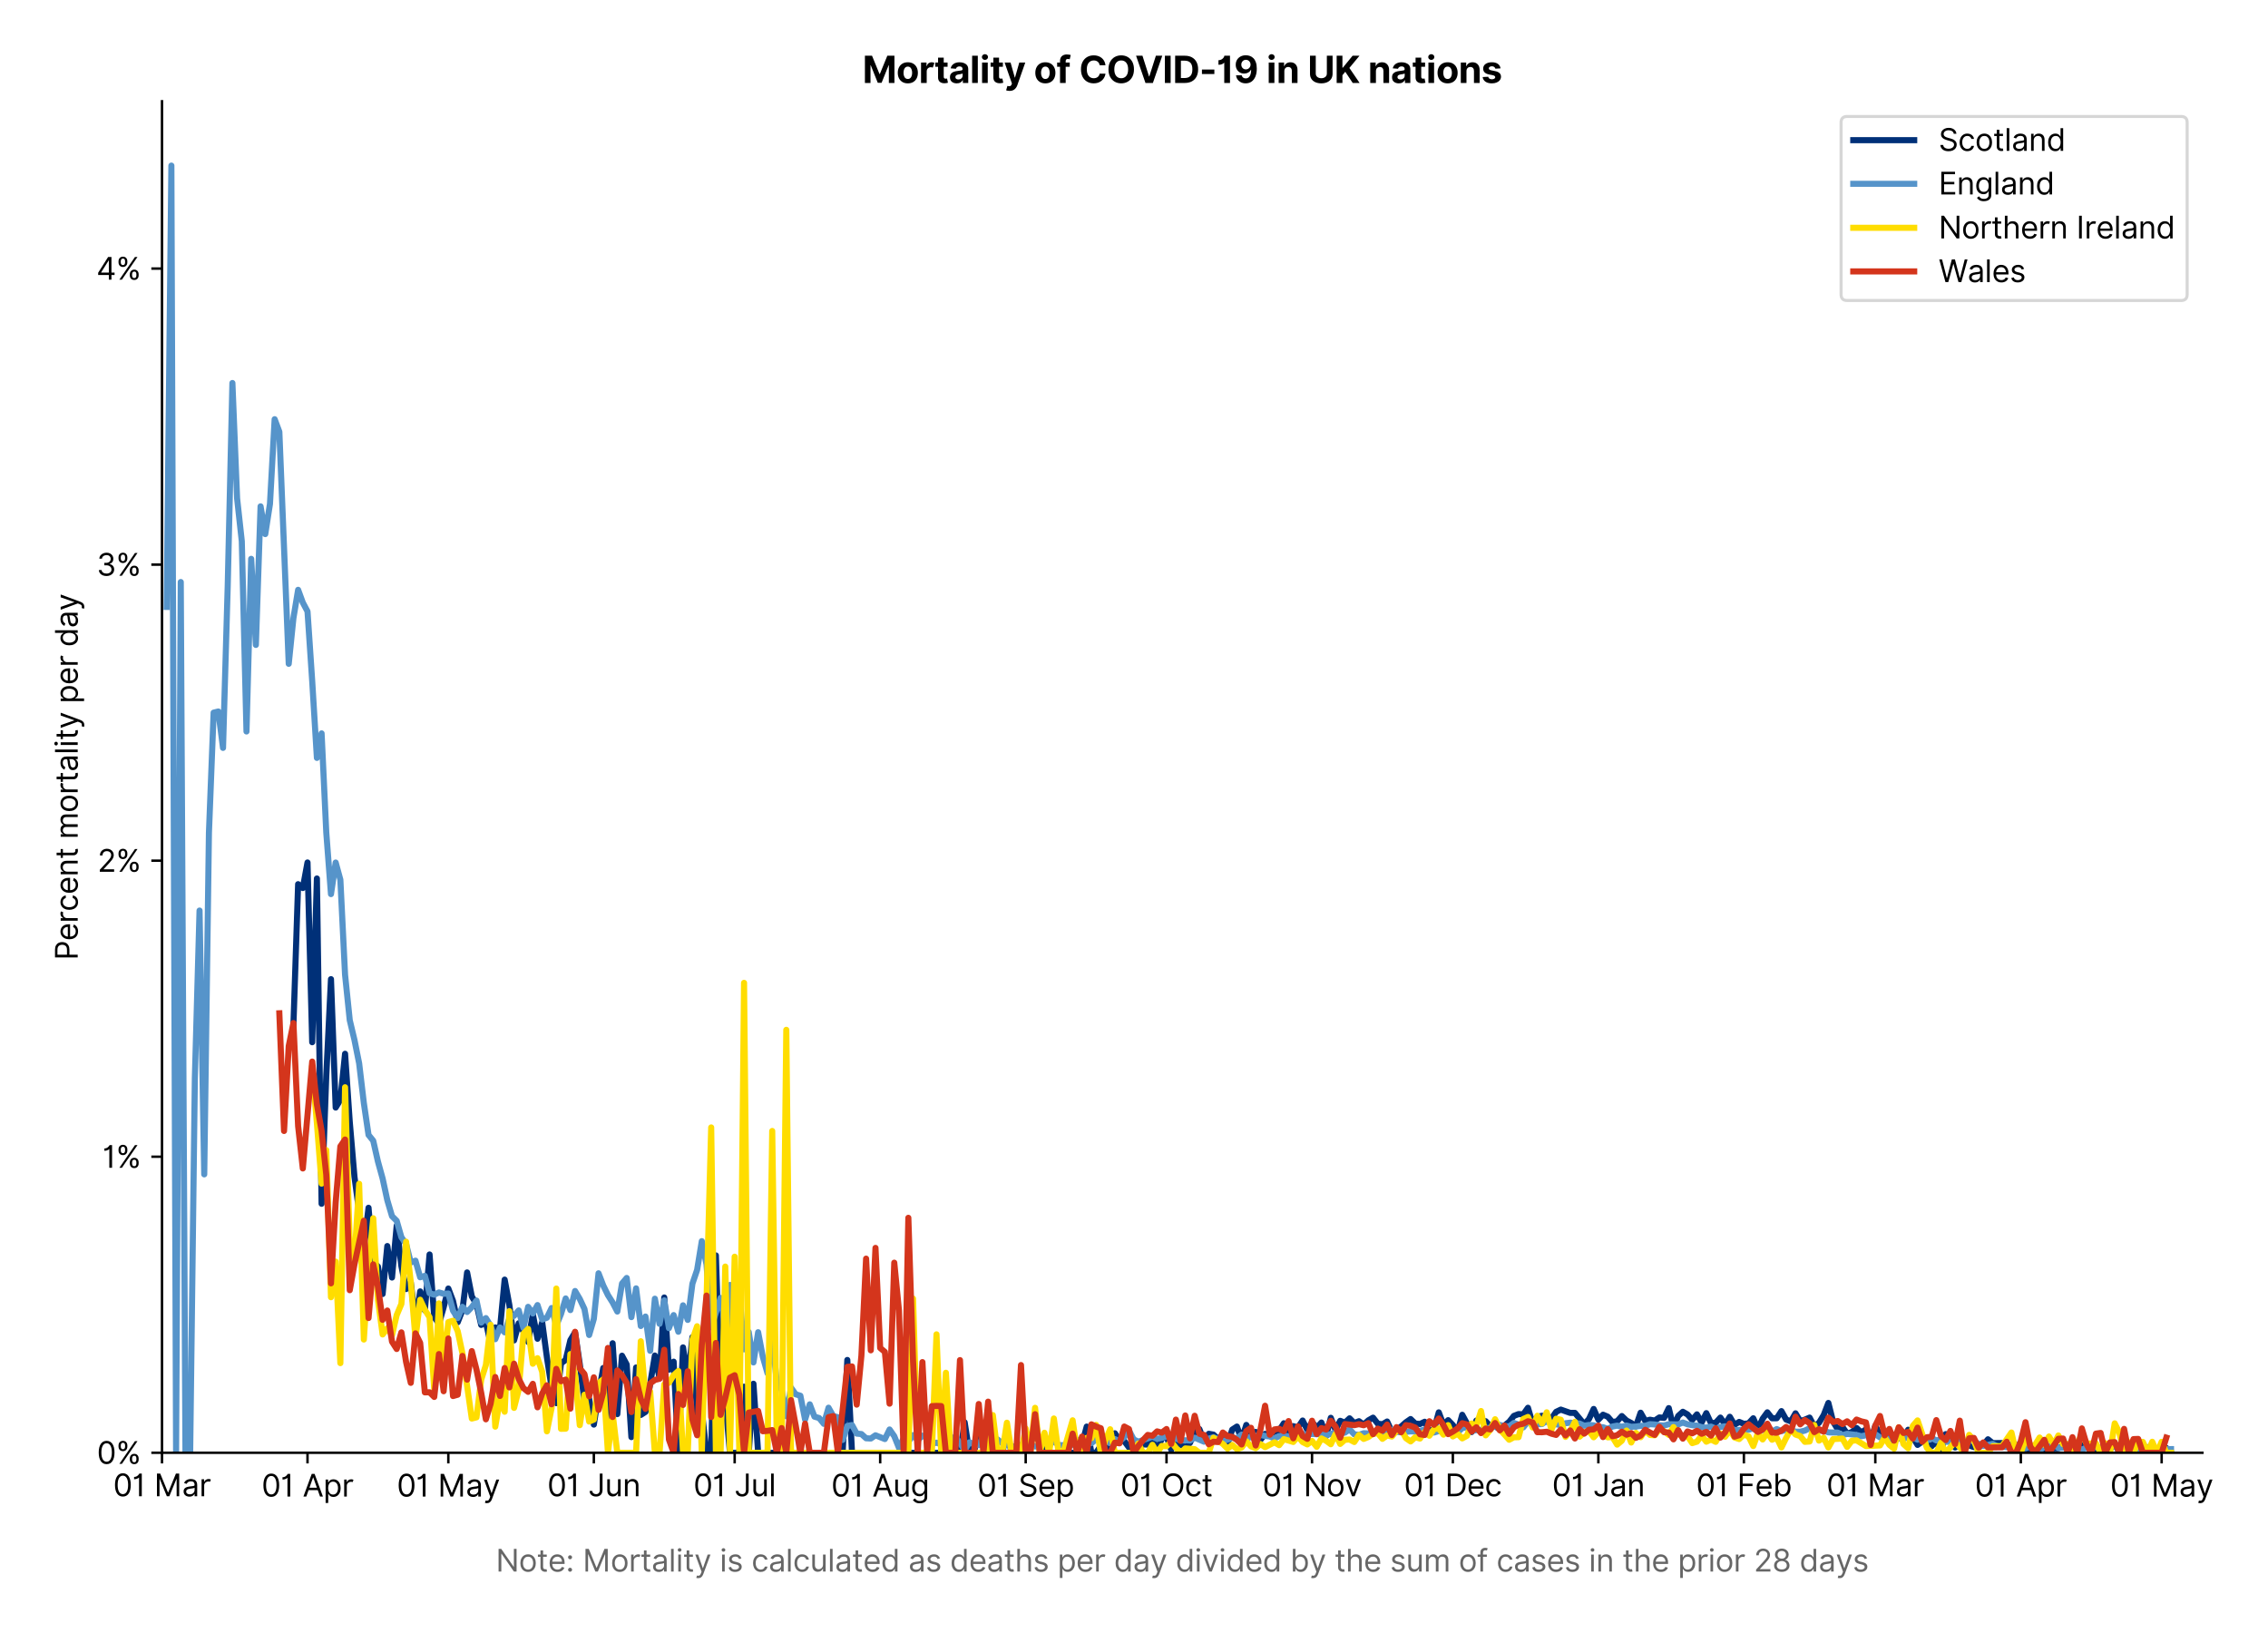 <?xml version="1.0" encoding="utf-8" standalone="no"?>
<!DOCTYPE svg PUBLIC "-//W3C//DTD SVG 1.1//EN"
  "http://www.w3.org/Graphics/SVG/1.1/DTD/svg11.dtd">
<svg version="1.1" viewBox="0 0 744.294 535.849" xmlns="http://www.w3.org/2000/svg" xmlns:xlink="http://www.w3.org/1999/xlink">
 <defs>
  <style type="text/css">*{stroke-linecap:butt;stroke-linejoin:round;}</style>
 </defs>
 <g id="figure_1">
  <g id="patch_1">
   <path d="M 0 535.849 
L 744.294 535.849 
L 744.294 0 
L 0 0 
z
" style="fill:#ffffff;"/>
  </g>
  <g id="axes_1">
   <g id="patch_2">
    <path d="M 53.163 476.745 
L 722.763 476.745 
L 722.763 33.225 
L 53.163 33.225 
z
" style="fill:#ffffff;"/>
   </g>
   <g id="matplotlib.axis_1">
    <g id="xtick_1">
     <g id="line2d_1">
      <defs>
       <path d="M 0 0 
L 0 3.5 
" id="mebaf4c4236" style="stroke:#000000;stroke-width:0.8;"/>
      </defs>
      <g>
       <use style="stroke:#000000;stroke-width:0.8;" x="53.163" xlink:href="#mebaf4c4236" y="476.745"/>
      </g>
     </g>
     <g id="text_1">
      <!-- 01 Mar -->
      <g transform="translate(37.126 491.018)scale(0.1 -0.1)">
       <defs>
        <path d="M 2000 -64 
Q 1230 -64 806 561 
Q 382 1186 382 2327 
Q 382 3459 809 4088 
Q 1236 4718 2000 4718 
Q 2764 4718 3191 4088 
Q 3618 3459 3618 2327 
Q 3618 1186 3194 561 
Q 2771 -64 2000 -64 
z
M 2000 436 
Q 2509 436 2791 927 
Q 3073 1418 3073 2327 
Q 3073 3234 2789 3730 
Q 2505 4227 2000 4227 
Q 1496 4227 1211 3730 
Q 927 3234 927 2327 
Q 927 1418 1210 927 
Q 1493 436 2000 436 
z
" id="Inter-Regular-30" transform="scale(0.016)"/>
        <path d="M 1973 4655 
L 1973 0 
L 1409 0 
L 1409 3836 
L 1373 3836 
Q 1341 3773 1209 3692 
Q 1077 3611 868 3551 
Q 659 3491 391 3491 
L 391 3964 
Q 661 3964 859 4061 
Q 1057 4159 1190 4291 
Q 1323 4423 1392 4529 
Q 1461 4636 1473 4655 
L 1973 4655 
z
" id="Inter-Regular-31" transform="scale(0.016)"/>
        <path id="Inter-Regular-20" transform="scale(0.016)"/>
        <path d="M 564 4655 
L 1236 4655 
L 2818 791 
L 2873 791 
L 4455 4655 
L 5127 4655 
L 5127 0 
L 4600 0 
L 4600 3536 
L 4555 3536 
L 3100 0 
L 2591 0 
L 1136 3536 
L 1091 3536 
L 1091 0 
L 564 0 
L 564 4655 
z
" id="Inter-Regular-4d" transform="scale(0.016)"/>
        <path d="M 1518 -82 
Q 1186 -82 916 44 
Q 646 170 486 410 
Q 327 650 327 991 
Q 327 1291 445 1478 
Q 564 1666 761 1773 
Q 959 1880 1199 1933 
Q 1439 1986 1682 2018 
Q 2000 2059 2199 2080 
Q 2398 2102 2490 2154 
Q 2582 2207 2582 2336 
L 2582 2355 
Q 2582 2691 2399 2877 
Q 2216 3064 1846 3064 
Q 1461 3064 1243 2895 
Q 1025 2727 936 2536 
L 427 2718 
Q 564 3036 792 3214 
Q 1021 3393 1292 3464 
Q 1564 3536 1827 3536 
Q 1996 3536 2215 3496 
Q 2434 3457 2640 3334 
Q 2846 3211 2982 2963 
Q 3118 2716 3118 2300 
L 3118 0 
L 2582 0 
L 2582 473 
L 2555 473 
Q 2500 359 2373 229 
Q 2246 100 2034 9 
Q 1823 -82 1518 -82 
z
M 1600 400 
Q 1918 400 2137 525 
Q 2357 650 2469 847 
Q 2582 1045 2582 1264 
L 2582 1755 
Q 2548 1714 2433 1681 
Q 2318 1648 2169 1624 
Q 2021 1600 1881 1583 
Q 1741 1566 1655 1555 
Q 1446 1527 1265 1467 
Q 1084 1407 974 1287 
Q 864 1168 864 964 
Q 864 684 1072 542 
Q 1280 400 1600 400 
z
" id="Inter-Regular-61" transform="scale(0.016)"/>
        <path d="M 491 0 
L 491 3491 
L 1009 3491 
L 1009 2964 
L 1046 2964 
Q 1139 3223 1389 3384 
Q 1639 3545 1955 3545 
Q 2100 3545 2209 3511 
Q 2318 3477 2400 3418 
L 2218 2964 
Q 2161 2993 2085 3010 
Q 2009 3027 1909 3027 
Q 1527 3027 1277 2794 
Q 1027 2561 1027 2209 
L 1027 0 
L 491 0 
z
" id="Inter-Regular-72" transform="scale(0.016)"/>
       </defs>
       <use xlink:href="#Inter-Regular-30"/>
       <use x="62.5" xlink:href="#Inter-Regular-31"/>
       <use x="106.676" xlink:href="#Inter-Regular-20"/>
       <use x="134.801" xlink:href="#Inter-Regular-4d"/>
       <use x="225.994" xlink:href="#Inter-Regular-61"/>
       <use x="282.386" xlink:href="#Inter-Regular-72"/>
      </g>
     </g>
    </g>
    <g id="xtick_2">
     <g id="line2d_2">
      <g>
       <use style="stroke:#000000;stroke-width:0.8;" x="100.916" xlink:href="#mebaf4c4236" y="476.745"/>
      </g>
     </g>
     <g id="text_2">
      <!-- 01 Apr -->
      <g transform="translate(85.831 491.117)scale(0.1 -0.1)">
       <defs>
        <path d="M 755 0 
L 164 0 
L 1873 4655 
L 2455 4655 
L 4164 0 
L 3573 0 
L 3105 1318 
L 1223 1318 
L 755 0 
z
M 1400 1818 
L 2927 1818 
L 2182 3918 
L 2146 3918 
L 1400 1818 
z
" id="Inter-Regular-41" transform="scale(0.016)"/>
        <path d="M 491 -1309 
L 491 3491 
L 1009 3491 
L 1009 2936 
L 1073 2936 
Q 1132 3027 1237 3169 
Q 1343 3311 1542 3423 
Q 1741 3536 2082 3536 
Q 2523 3536 2859 3315 
Q 3196 3095 3384 2690 
Q 3573 2286 3573 1736 
Q 3573 1182 3384 776 
Q 3196 370 2861 148 
Q 2527 -73 2091 -73 
Q 1755 -73 1552 39 
Q 1350 152 1241 296 
Q 1132 441 1073 536 
L 1027 536 
L 1027 -1309 
L 491 -1309 
z
M 1018 1745 
Q 1018 1152 1276 780 
Q 1534 409 2018 409 
Q 2355 409 2581 587 
Q 2807 766 2921 1069 
Q 3036 1373 3036 1745 
Q 3036 2114 2923 2410 
Q 2811 2707 2585 2881 
Q 2359 3055 2018 3055 
Q 1527 3055 1272 2693 
Q 1018 2332 1018 1745 
z
" id="Inter-Regular-70" transform="scale(0.016)"/>
       </defs>
       <use xlink:href="#Inter-Regular-30"/>
       <use x="62.5" xlink:href="#Inter-Regular-31"/>
       <use x="106.676" xlink:href="#Inter-Regular-20"/>
       <use x="134.801" xlink:href="#Inter-Regular-41"/>
       <use x="202.415" xlink:href="#Inter-Regular-70"/>
       <use x="263.352" xlink:href="#Inter-Regular-72"/>
      </g>
     </g>
    </g>
    <g id="xtick_3">
     <g id="line2d_3">
      <g>
       <use style="stroke:#000000;stroke-width:0.8;" x="147.129" xlink:href="#mebaf4c4236" y="476.745"/>
      </g>
     </g>
     <g id="text_3">
      <!-- 01 May -->
      <g transform="translate(130.226 491.117)scale(0.1 -0.1)">
       <defs>
        <path d="M 818 -1355 
Q 682 -1355 575 -1333 
Q 468 -1311 427 -1291 
L 564 -818 
Q 857 -893 1053 -814 
Q 1250 -736 1391 -345 
L 1509 -18 
L 218 3491 
L 800 3491 
L 1764 709 
L 1800 709 
L 2764 3491 
L 3346 3491 
L 1846 -564 
Q 1550 -1355 818 -1355 
z
" id="Inter-Regular-79" transform="scale(0.016)"/>
       </defs>
       <use xlink:href="#Inter-Regular-30"/>
       <use x="62.5" xlink:href="#Inter-Regular-31"/>
       <use x="106.676" xlink:href="#Inter-Regular-20"/>
       <use x="134.801" xlink:href="#Inter-Regular-4d"/>
       <use x="225.994" xlink:href="#Inter-Regular-61"/>
       <use x="282.386" xlink:href="#Inter-Regular-79"/>
      </g>
     </g>
    </g>
    <g id="xtick_4">
     <g id="line2d_4">
      <g>
       <use style="stroke:#000000;stroke-width:0.8;" x="194.883" xlink:href="#mebaf4c4236" y="476.745"/>
      </g>
     </g>
     <g id="text_4">
      <!-- 01 Jun -->
      <g transform="translate(179.599 491.018)scale(0.1 -0.1)">
       <defs>
        <path d="M 2346 4655 
L 2909 4655 
L 2909 1327 
Q 2909 657 2549 296 
Q 2189 -64 1582 -64 
Q 1200 -64 902 76 
Q 605 216 434 475 
Q 264 734 264 1091 
L 818 1091 
Q 818 795 1034 615 
Q 1250 436 1582 436 
Q 1948 436 2147 664 
Q 2346 893 2346 1327 
L 2346 4655 
z
" id="Inter-Regular-4a" transform="scale(0.016)"/>
        <path d="M 2691 1427 
L 2691 3491 
L 3227 3491 
L 3227 0 
L 2691 0 
L 2691 591 
L 2655 591 
Q 2532 325 2273 140 
Q 2014 -45 1618 -45 
Q 1127 -45 809 280 
Q 491 605 491 1273 
L 491 3491 
L 1027 3491 
L 1027 1309 
Q 1027 927 1242 700 
Q 1457 473 1791 473 
Q 1991 473 2199 575 
Q 2407 677 2549 888 
Q 2691 1100 2691 1427 
z
" id="Inter-Regular-75" transform="scale(0.016)"/>
        <path d="M 1027 2100 
L 1027 0 
L 491 0 
L 491 3491 
L 1009 3491 
L 1009 2945 
L 1055 2945 
Q 1177 3211 1427 3373 
Q 1677 3536 2073 3536 
Q 2602 3536 2928 3211 
Q 3255 2886 3255 2218 
L 3255 0 
L 2718 0 
L 2718 2182 
Q 2718 2593 2504 2824 
Q 2291 3055 1918 3055 
Q 1534 3055 1280 2806 
Q 1027 2557 1027 2100 
z
" id="Inter-Regular-6e" transform="scale(0.016)"/>
       </defs>
       <use xlink:href="#Inter-Regular-30"/>
       <use x="62.5" xlink:href="#Inter-Regular-31"/>
       <use x="106.676" xlink:href="#Inter-Regular-20"/>
       <use x="134.801" xlink:href="#Inter-Regular-4a"/>
       <use x="189.063" xlink:href="#Inter-Regular-75"/>
       <use x="247.159" xlink:href="#Inter-Regular-6e"/>
      </g>
     </g>
    </g>
    <g id="xtick_5">
     <g id="line2d_5">
      <g>
       <use style="stroke:#000000;stroke-width:0.8;" x="241.096" xlink:href="#mebaf4c4236" y="476.745"/>
      </g>
     </g>
     <g id="text_5">
      <!-- 01 Jul -->
      <g transform="translate(227.553 491.018)scale(0.1 -0.1)">
       <defs>
        <path d="M 1027 4655 
L 1027 0 
L 491 0 
L 491 4655 
L 1027 4655 
z
" id="Inter-Regular-6c" transform="scale(0.016)"/>
       </defs>
       <use xlink:href="#Inter-Regular-30"/>
       <use x="62.5" xlink:href="#Inter-Regular-31"/>
       <use x="106.676" xlink:href="#Inter-Regular-20"/>
       <use x="134.801" xlink:href="#Inter-Regular-4a"/>
       <use x="189.063" xlink:href="#Inter-Regular-75"/>
       <use x="247.159" xlink:href="#Inter-Regular-6c"/>
      </g>
     </g>
    </g>
    <g id="xtick_6">
     <g id="line2d_6">
      <g>
       <use style="stroke:#000000;stroke-width:0.8;" x="288.85" xlink:href="#mebaf4c4236" y="476.745"/>
      </g>
     </g>
     <g id="text_6">
      <!-- 01 Aug -->
      <g transform="translate(272.778 491.117)scale(0.1 -0.1)">
       <defs>
        <path d="M 1900 -1382 
Q 1316 -1382 976 -1169 
Q 636 -957 473 -682 
L 900 -382 
Q 973 -477 1084 -601 
Q 1196 -725 1390 -817 
Q 1584 -909 1900 -909 
Q 2323 -909 2598 -704 
Q 2873 -500 2873 -64 
L 2873 645 
L 2827 645 
Q 2768 550 2660 410 
Q 2552 270 2351 162 
Q 2150 55 1809 55 
Q 1386 55 1051 255 
Q 716 455 521 836 
Q 327 1218 327 1764 
Q 327 2300 516 2699 
Q 705 3098 1041 3317 
Q 1377 3536 1818 3536 
Q 2159 3536 2360 3423 
Q 2561 3311 2669 3169 
Q 2777 3027 2836 2936 
L 2891 2936 
L 2891 3491 
L 3409 3491 
L 3409 -100 
Q 3409 -550 3205 -833 
Q 3002 -1116 2660 -1249 
Q 2318 -1382 1900 -1382 
z
M 1882 536 
Q 2366 536 2624 864 
Q 2882 1193 2882 1773 
Q 2882 2339 2627 2697 
Q 2373 3055 1882 3055 
Q 1541 3055 1315 2882 
Q 1089 2709 976 2418 
Q 864 2127 864 1773 
Q 864 1227 1120 881 
Q 1377 536 1882 536 
z
" id="Inter-Regular-67" transform="scale(0.016)"/>
       </defs>
       <use xlink:href="#Inter-Regular-30"/>
       <use x="62.5" xlink:href="#Inter-Regular-31"/>
       <use x="106.676" xlink:href="#Inter-Regular-20"/>
       <use x="134.801" xlink:href="#Inter-Regular-41"/>
       <use x="202.415" xlink:href="#Inter-Regular-75"/>
       <use x="260.511" xlink:href="#Inter-Regular-67"/>
      </g>
     </g>
    </g>
    <g id="xtick_7">
     <g id="line2d_7">
      <g>
       <use style="stroke:#000000;stroke-width:0.8;" x="336.604" xlink:href="#mebaf4c4236" y="476.745"/>
      </g>
     </g>
     <g id="text_7">
      <!-- 01 Sep -->
      <g transform="translate(320.716 491.117)scale(0.1 -0.1)">
       <defs>
        <path d="M 3109 3491 
Q 3068 3836 2777 4027 
Q 2486 4218 2064 4218 
Q 1600 4218 1318 3999 
Q 1036 3780 1036 3445 
Q 1036 3195 1189 3042 
Q 1343 2889 1553 2803 
Q 1764 2718 1936 2673 
L 2409 2545 
Q 2591 2498 2815 2414 
Q 3039 2330 3244 2185 
Q 3450 2041 3584 1816 
Q 3718 1591 3718 1264 
Q 3718 886 3521 581 
Q 3325 277 2949 97 
Q 2573 -82 2036 -82 
Q 1286 -82 845 272 
Q 405 627 364 1200 
L 946 1200 
Q 968 936 1124 764 
Q 1280 593 1519 510 
Q 1759 427 2036 427 
Q 2359 427 2616 533 
Q 2873 639 3023 828 
Q 3173 1018 3173 1273 
Q 3173 1505 3043 1650 
Q 2914 1795 2702 1886 
Q 2491 1977 2246 2045 
L 1673 2209 
Q 1127 2366 809 2657 
Q 491 2948 491 3418 
Q 491 3809 703 4101 
Q 916 4393 1276 4555 
Q 1636 4718 2082 4718 
Q 2532 4718 2882 4558 
Q 3232 4398 3437 4120 
Q 3643 3843 3655 3491 
L 3109 3491 
z
" id="Inter-Regular-53" transform="scale(0.016)"/>
        <path d="M 1955 -73 
Q 1450 -73 1085 151 
Q 721 375 524 778 
Q 327 1182 327 1718 
Q 327 2255 524 2665 
Q 721 3075 1074 3305 
Q 1427 3536 1900 3536 
Q 2173 3536 2439 3445 
Q 2705 3355 2923 3151 
Q 3141 2948 3270 2614 
Q 3400 2280 3400 1791 
L 3400 1564 
L 866 1564 
Q 884 1005 1183 707 
Q 1482 409 1955 409 
Q 2271 409 2498 545 
Q 2725 682 2827 955 
L 3346 809 
Q 3223 414 2854 170 
Q 2486 -73 1955 -73 
z
M 866 2027 
L 2855 2027 
Q 2855 2470 2595 2762 
Q 2336 3055 1900 3055 
Q 1593 3055 1368 2911 
Q 1143 2768 1013 2533 
Q 884 2298 866 2027 
z
" id="Inter-Regular-65" transform="scale(0.016)"/>
       </defs>
       <use xlink:href="#Inter-Regular-30"/>
       <use x="62.5" xlink:href="#Inter-Regular-31"/>
       <use x="106.676" xlink:href="#Inter-Regular-20"/>
       <use x="134.801" xlink:href="#Inter-Regular-53"/>
       <use x="198.58" xlink:href="#Inter-Regular-65"/>
       <use x="256.818" xlink:href="#Inter-Regular-70"/>
      </g>
     </g>
    </g>
    <g id="xtick_8">
     <g id="line2d_8">
      <g>
       <use style="stroke:#000000;stroke-width:0.8;" x="382.817" xlink:href="#mebaf4c4236" y="476.745"/>
      </g>
     </g>
     <g id="text_8">
      <!-- 01 Oct -->
      <g transform="translate(367.661 491.018)scale(0.1 -0.1)">
       <defs>
        <path d="M 4491 2327 
Q 4491 1591 4225 1054 
Q 3959 518 3495 227 
Q 3032 -64 2436 -64 
Q 1841 -64 1377 227 
Q 914 518 648 1054 
Q 382 1591 382 2327 
Q 382 3064 648 3600 
Q 914 4136 1377 4427 
Q 1841 4718 2436 4718 
Q 3032 4718 3495 4427 
Q 3959 4136 4225 3600 
Q 4491 3064 4491 2327 
z
M 3946 2327 
Q 3946 2932 3744 3348 
Q 3543 3764 3201 3977 
Q 2859 4191 2436 4191 
Q 2014 4191 1672 3977 
Q 1330 3764 1128 3348 
Q 927 2932 927 2327 
Q 927 1723 1128 1307 
Q 1330 891 1672 677 
Q 2014 464 2436 464 
Q 2859 464 3201 677 
Q 3543 891 3744 1307 
Q 3946 1723 3946 2327 
z
" id="Inter-Regular-4f" transform="scale(0.016)"/>
        <path d="M 1909 -73 
Q 1418 -73 1063 159 
Q 709 391 518 798 
Q 327 1205 327 1727 
Q 327 2259 524 2667 
Q 721 3075 1074 3305 
Q 1427 3536 1900 3536 
Q 2268 3536 2563 3400 
Q 2859 3264 3047 3018 
Q 3236 2773 3282 2445 
L 2746 2445 
Q 2684 2684 2474 2869 
Q 2264 3055 1909 3055 
Q 1439 3055 1151 2697 
Q 864 2339 864 1745 
Q 864 1139 1148 774 
Q 1432 409 1909 409 
Q 2223 409 2447 570 
Q 2671 732 2746 1018 
L 3282 1018 
Q 3236 709 3058 462 
Q 2880 216 2588 71 
Q 2296 -73 1909 -73 
z
" id="Inter-Regular-63" transform="scale(0.016)"/>
        <path d="M 2009 3491 
L 2009 3036 
L 1264 3036 
L 1264 1000 
Q 1264 773 1331 660 
Q 1398 548 1503 510 
Q 1609 473 1727 473 
Q 1816 473 1873 483 
Q 1930 493 1964 500 
L 2073 18 
Q 2018 -2 1920 -23 
Q 1823 -45 1673 -45 
Q 1446 -45 1228 52 
Q 1011 150 869 350 
Q 727 550 727 855 
L 727 3036 
L 200 3036 
L 200 3491 
L 727 3491 
L 727 4327 
L 1264 4327 
L 1264 3491 
L 2009 3491 
z
" id="Inter-Regular-74" transform="scale(0.016)"/>
       </defs>
       <use xlink:href="#Inter-Regular-30"/>
       <use x="62.5" xlink:href="#Inter-Regular-31"/>
       <use x="106.676" xlink:href="#Inter-Regular-20"/>
       <use x="134.801" xlink:href="#Inter-Regular-4f"/>
       <use x="210.938" xlink:href="#Inter-Regular-63"/>
       <use x="266.761" xlink:href="#Inter-Regular-74"/>
      </g>
     </g>
    </g>
    <g id="xtick_9">
     <g id="line2d_9">
      <g>
       <use style="stroke:#000000;stroke-width:0.8;" x="430.571" xlink:href="#mebaf4c4236" y="476.745"/>
      </g>
     </g>
     <g id="text_9">
      <!-- 01 Nov -->
      <g transform="translate(414.3 491.018)scale(0.1 -0.1)">
       <defs>
        <path d="M 4255 4655 
L 4255 0 
L 3709 0 
L 1173 3655 
L 1127 3655 
L 1127 0 
L 564 0 
L 564 4655 
L 1109 4655 
L 3655 991 
L 3700 991 
L 3700 4655 
L 4255 4655 
z
" id="Inter-Regular-4e" transform="scale(0.016)"/>
        <path d="M 1909 -73 
Q 1436 -73 1080 152 
Q 725 377 526 781 
Q 327 1186 327 1727 
Q 327 2273 526 2679 
Q 725 3086 1080 3311 
Q 1436 3536 1909 3536 
Q 2382 3536 2737 3311 
Q 3093 3086 3292 2679 
Q 3491 2273 3491 1727 
Q 3491 1186 3292 781 
Q 3093 377 2737 152 
Q 2382 -73 1909 -73 
z
M 1909 409 
Q 2268 409 2500 593 
Q 2732 777 2843 1077 
Q 2955 1377 2955 1727 
Q 2955 2077 2843 2379 
Q 2732 2682 2500 2868 
Q 2268 3055 1909 3055 
Q 1550 3055 1318 2868 
Q 1086 2682 975 2379 
Q 864 2077 864 1727 
Q 864 1377 975 1077 
Q 1086 777 1318 593 
Q 1550 409 1909 409 
z
" id="Inter-Regular-6f" transform="scale(0.016)"/>
        <path d="M 3346 3491 
L 2055 0 
L 1509 0 
L 218 3491 
L 800 3491 
L 1764 709 
L 1800 709 
L 2764 3491 
L 3346 3491 
z
" id="Inter-Regular-76" transform="scale(0.016)"/>
       </defs>
       <use xlink:href="#Inter-Regular-30"/>
       <use x="62.5" xlink:href="#Inter-Regular-31"/>
       <use x="106.676" xlink:href="#Inter-Regular-20"/>
       <use x="134.801" xlink:href="#Inter-Regular-4e"/>
       <use x="210.085" xlink:href="#Inter-Regular-6f"/>
       <use x="269.744" xlink:href="#Inter-Regular-76"/>
      </g>
     </g>
    </g>
    <g id="xtick_10">
     <g id="line2d_10">
      <g>
       <use style="stroke:#000000;stroke-width:0.8;" x="476.784" xlink:href="#mebaf4c4236" y="476.745"/>
      </g>
     </g>
     <g id="text_10">
      <!-- 01 Dec -->
      <g transform="translate(460.747 491.018)scale(0.1 -0.1)">
       <defs>
        <path d="M 2000 0 
L 564 0 
L 564 4655 
L 2064 4655 
Q 2741 4655 3223 4376 
Q 3705 4098 3961 3578 
Q 4218 3059 4218 2336 
Q 4218 1609 3959 1085 
Q 3700 561 3204 280 
Q 2709 0 2000 0 
z
M 1127 500 
L 1964 500 
Q 2830 500 3251 992 
Q 3673 1484 3673 2336 
Q 3673 3182 3259 3668 
Q 2846 4155 2027 4155 
L 1127 4155 
L 1127 500 
z
" id="Inter-Regular-44" transform="scale(0.016)"/>
       </defs>
       <use xlink:href="#Inter-Regular-30"/>
       <use x="62.5" xlink:href="#Inter-Regular-31"/>
       <use x="106.676" xlink:href="#Inter-Regular-20"/>
       <use x="134.801" xlink:href="#Inter-Regular-44"/>
       <use x="206.676" xlink:href="#Inter-Regular-65"/>
       <use x="264.915" xlink:href="#Inter-Regular-63"/>
      </g>
     </g>
    </g>
    <g id="xtick_11">
     <g id="line2d_11">
      <g>
       <use style="stroke:#000000;stroke-width:0.8;" x="524.538" xlink:href="#mebaf4c4236" y="476.745"/>
      </g>
     </g>
     <g id="text_11">
      <!-- 01 Jan -->
      <g transform="translate(509.339 491.018)scale(0.1 -0.1)">
       <use xlink:href="#Inter-Regular-30"/>
       <use x="62.5" xlink:href="#Inter-Regular-31"/>
       <use x="106.676" xlink:href="#Inter-Regular-20"/>
       <use x="134.801" xlink:href="#Inter-Regular-4a"/>
       <use x="189.063" xlink:href="#Inter-Regular-61"/>
       <use x="245.455" xlink:href="#Inter-Regular-6e"/>
      </g>
     </g>
    </g>
    <g id="xtick_12">
     <g id="line2d_12">
      <g>
       <use style="stroke:#000000;stroke-width:0.8;" x="572.292" xlink:href="#mebaf4c4236" y="476.745"/>
      </g>
     </g>
     <g id="text_12">
      <!-- 01 Feb -->
      <g transform="translate(556.603 491.018)scale(0.1 -0.1)">
       <defs>
        <path d="M 564 0 
L 564 4655 
L 3355 4655 
L 3355 4155 
L 1127 4155 
L 1127 2582 
L 3146 2582 
L 3146 2082 
L 1127 2082 
L 1127 0 
L 564 0 
z
" id="Inter-Regular-46" transform="scale(0.016)"/>
        <path d="M 564 0 
L 564 4655 
L 1100 4655 
L 1100 2936 
L 1146 2936 
Q 1205 3027 1310 3169 
Q 1416 3311 1615 3423 
Q 1814 3536 2155 3536 
Q 2596 3536 2932 3315 
Q 3268 3095 3457 2690 
Q 3646 2286 3646 1736 
Q 3646 1182 3457 776 
Q 3268 370 2934 148 
Q 2600 -73 2164 -73 
Q 1827 -73 1625 39 
Q 1423 152 1314 296 
Q 1205 441 1146 536 
L 1082 536 
L 1082 0 
L 564 0 
z
M 1091 1745 
Q 1091 1152 1349 780 
Q 1607 409 2091 409 
Q 2427 409 2653 587 
Q 2880 766 2994 1069 
Q 3109 1373 3109 1745 
Q 3109 2114 2996 2410 
Q 2884 2707 2658 2881 
Q 2432 3055 2091 3055 
Q 1600 3055 1345 2693 
Q 1091 2332 1091 1745 
z
" id="Inter-Regular-62" transform="scale(0.016)"/>
       </defs>
       <use xlink:href="#Inter-Regular-30"/>
       <use x="62.5" xlink:href="#Inter-Regular-31"/>
       <use x="106.676" xlink:href="#Inter-Regular-20"/>
       <use x="134.801" xlink:href="#Inter-Regular-46"/>
       <use x="193.466" xlink:href="#Inter-Regular-65"/>
       <use x="251.705" xlink:href="#Inter-Regular-62"/>
      </g>
     </g>
    </g>
    <g id="xtick_13">
     <g id="line2d_13">
      <g>
       <use style="stroke:#000000;stroke-width:0.8;" x="615.424" xlink:href="#mebaf4c4236" y="476.745"/>
      </g>
     </g>
     <g id="text_13">
      <!-- 01 Mar -->
      <g transform="translate(599.387 491.018)scale(0.1 -0.1)">
       <use xlink:href="#Inter-Regular-30"/>
       <use x="62.5" xlink:href="#Inter-Regular-31"/>
       <use x="106.676" xlink:href="#Inter-Regular-20"/>
       <use x="134.801" xlink:href="#Inter-Regular-4d"/>
       <use x="225.994" xlink:href="#Inter-Regular-61"/>
       <use x="282.386" xlink:href="#Inter-Regular-72"/>
      </g>
     </g>
    </g>
    <g id="xtick_14">
     <g id="line2d_14">
      <g>
       <use style="stroke:#000000;stroke-width:0.8;" x="663.178" xlink:href="#mebaf4c4236" y="476.745"/>
      </g>
     </g>
     <g id="text_14">
      <!-- 01 Apr -->
      <g transform="translate(648.093 491.117)scale(0.1 -0.1)">
       <use xlink:href="#Inter-Regular-30"/>
       <use x="62.5" xlink:href="#Inter-Regular-31"/>
       <use x="106.676" xlink:href="#Inter-Regular-20"/>
       <use x="134.801" xlink:href="#Inter-Regular-41"/>
       <use x="202.415" xlink:href="#Inter-Regular-70"/>
       <use x="263.352" xlink:href="#Inter-Regular-72"/>
      </g>
     </g>
    </g>
    <g id="xtick_15">
     <g id="line2d_15">
      <g>
       <use style="stroke:#000000;stroke-width:0.8;" x="709.391" xlink:href="#mebaf4c4236" y="476.745"/>
      </g>
     </g>
     <g id="text_15">
      <!-- 01 May -->
      <g transform="translate(692.488 491.117)scale(0.1 -0.1)">
       <use xlink:href="#Inter-Regular-30"/>
       <use x="62.5" xlink:href="#Inter-Regular-31"/>
       <use x="106.676" xlink:href="#Inter-Regular-20"/>
       <use x="134.801" xlink:href="#Inter-Regular-4d"/>
       <use x="225.994" xlink:href="#Inter-Regular-61"/>
       <use x="282.386" xlink:href="#Inter-Regular-79"/>
      </g>
     </g>
    </g>
    <g id="text_16">
     <!--  -->
     <g style="fill:#666666;" transform="translate(387.962 504.55)scale(0.1 -0.1)"/>
     <!-- Note: Mortality is calculated as deaths per day divided by the sum of cases in the prior 28 days -->
     <g style="fill:#666666;" transform="translate(162.717 515.732)scale(0.1 -0.1)">
      <defs>
       <path d="M 882 -36 
Q 714 -36 593 84 
Q 473 205 473 373 
Q 473 541 593 661 
Q 714 782 882 782 
Q 1050 782 1170 661 
Q 1291 541 1291 373 
Q 1291 205 1170 84 
Q 1050 -36 882 -36 
z
M 882 2524 
Q 714 2524 593 2644 
Q 473 2765 473 2933 
Q 473 3101 593 3221 
Q 714 3342 882 3342 
Q 1050 3342 1170 3221 
Q 1291 3101 1291 2933 
Q 1291 2765 1170 2644 
Q 1050 2524 882 2524 
z
" id="Inter-Regular-3a" transform="scale(0.016)"/>
       <path d="M 491 0 
L 491 3491 
L 1027 3491 
L 1027 0 
L 491 0 
z
M 764 4073 
Q 607 4073 494 4179 
Q 382 4286 382 4436 
Q 382 4586 494 4693 
Q 607 4800 764 4800 
Q 921 4800 1033 4693 
Q 1146 4586 1146 4436 
Q 1146 4286 1033 4179 
Q 921 4073 764 4073 
z
" id="Inter-Regular-69" transform="scale(0.016)"/>
       <path d="M 2964 2709 
L 2482 2573 
Q 2411 2755 2245 2914 
Q 2080 3073 1727 3073 
Q 1407 3073 1194 2926 
Q 982 2780 982 2555 
Q 982 2355 1127 2239 
Q 1273 2123 1582 2045 
L 2100 1918 
Q 3027 1691 3027 973 
Q 3027 673 2855 436 
Q 2684 200 2377 63 
Q 2071 -73 1664 -73 
Q 1130 -73 780 159 
Q 430 391 336 836 
L 846 964 
Q 989 400 1655 400 
Q 2030 400 2251 560 
Q 2473 720 2473 945 
Q 2473 1316 1955 1436 
L 1373 1573 
Q 893 1686 669 1926 
Q 446 2166 446 2527 
Q 446 2823 613 3050 
Q 780 3277 1069 3406 
Q 1359 3536 1727 3536 
Q 2246 3536 2542 3309 
Q 2839 3082 2964 2709 
z
" id="Inter-Regular-73" transform="scale(0.016)"/>
       <path d="M 1809 -73 
Q 1373 -73 1039 148 
Q 705 370 516 776 
Q 327 1182 327 1736 
Q 327 2286 516 2690 
Q 705 3095 1041 3315 
Q 1377 3536 1818 3536 
Q 2159 3536 2358 3423 
Q 2557 3311 2662 3169 
Q 2768 3027 2827 2936 
L 2873 2936 
L 2873 4655 
L 3409 4655 
L 3409 0 
L 2891 0 
L 2891 536 
L 2827 536 
Q 2768 441 2659 296 
Q 2550 152 2348 39 
Q 2146 -73 1809 -73 
z
M 1882 409 
Q 2366 409 2624 780 
Q 2882 1152 2882 1745 
Q 2882 2332 2627 2693 
Q 2373 3055 1882 3055 
Q 1541 3055 1315 2881 
Q 1089 2707 976 2410 
Q 864 2114 864 1745 
Q 864 1373 978 1069 
Q 1093 766 1319 587 
Q 1546 409 1882 409 
z
" id="Inter-Regular-64" transform="scale(0.016)"/>
       <path d="M 1027 2100 
L 1027 0 
L 491 0 
L 491 4655 
L 1027 4655 
L 1027 2945 
L 1073 2945 
Q 1196 3216 1442 3376 
Q 1689 3536 2100 3536 
Q 2636 3536 2963 3213 
Q 3291 2891 3291 2218 
L 3291 0 
L 2755 0 
L 2755 2182 
Q 2755 2598 2540 2826 
Q 2325 3055 1946 3055 
Q 1548 3055 1287 2806 
Q 1027 2557 1027 2100 
z
" id="Inter-Regular-68" transform="scale(0.016)"/>
       <path d="M 491 0 
L 491 3491 
L 1009 3491 
L 1009 2945 
L 1055 2945 
Q 1164 3225 1407 3380 
Q 1650 3536 1991 3536 
Q 2336 3536 2567 3380 
Q 2798 3225 2927 2945 
L 2964 2945 
Q 3098 3216 3366 3376 
Q 3634 3536 4009 3536 
Q 4477 3536 4775 3244 
Q 5073 2952 5073 2336 
L 5073 0 
L 4536 0 
L 4536 2336 
Q 4536 2723 4325 2889 
Q 4114 3055 3827 3055 
Q 3459 3055 3257 2833 
Q 3055 2611 3055 2273 
L 3055 0 
L 2509 0 
L 2509 2391 
Q 2509 2689 2316 2872 
Q 2123 3055 1818 3055 
Q 1609 3055 1428 2943 
Q 1248 2832 1137 2635 
Q 1027 2439 1027 2182 
L 1027 0 
L 491 0 
z
" id="Inter-Regular-6d" transform="scale(0.016)"/>
       <path d="M 2046 3491 
L 2046 3036 
L 1264 3036 
L 1264 0 
L 727 0 
L 727 3036 
L 164 3036 
L 164 3491 
L 727 3491 
L 727 3973 
Q 727 4273 868 4473 
Q 1009 4673 1234 4773 
Q 1459 4873 1709 4873 
Q 1907 4873 2032 4841 
Q 2157 4809 2218 4782 
L 2064 4318 
Q 2023 4332 1951 4352 
Q 1880 4373 1764 4373 
Q 1498 4373 1381 4239 
Q 1264 4105 1264 3845 
L 1264 3491 
L 2046 3491 
z
" id="Inter-Regular-66" transform="scale(0.016)"/>
       <path d="M 482 0 
L 482 409 
L 2018 2091 
Q 2289 2386 2464 2605 
Q 2639 2825 2724 3019 
Q 2809 3214 2809 3427 
Q 2809 3795 2553 4011 
Q 2298 4227 1918 4227 
Q 1514 4227 1275 3985 
Q 1036 3743 1036 3345 
L 500 3345 
Q 500 3755 688 4064 
Q 877 4373 1203 4545 
Q 1530 4718 1936 4718 
Q 2346 4718 2661 4545 
Q 2977 4373 3156 4079 
Q 3336 3786 3336 3427 
Q 3336 3170 3244 2926 
Q 3152 2682 2926 2383 
Q 2700 2084 2300 1655 
L 1255 536 
L 1255 500 
L 3418 500 
L 3418 0 
L 482 0 
z
" id="Inter-Regular-32" transform="scale(0.016)"/>
       <path d="M 1973 -64 
Q 1505 -64 1147 103 
Q 789 270 589 564 
Q 389 859 391 1236 
Q 389 1532 507 1783 
Q 625 2034 830 2203 
Q 1036 2373 1291 2418 
L 1291 2445 
Q 957 2532 759 2821 
Q 561 3111 564 3482 
Q 561 3836 743 4115 
Q 925 4395 1244 4556 
Q 1564 4718 1973 4718 
Q 2377 4718 2695 4556 
Q 3014 4395 3197 4115 
Q 3380 3836 3382 3482 
Q 3380 3111 3181 2821 
Q 2982 2532 2655 2445 
L 2655 2418 
Q 2907 2373 3109 2203 
Q 3311 2034 3431 1783 
Q 3552 1532 3555 1236 
Q 3552 859 3351 564 
Q 3150 270 2794 103 
Q 2439 -64 1973 -64 
z
M 1973 436 
Q 2446 436 2722 662 
Q 2998 889 3000 1264 
Q 2998 1527 2864 1729 
Q 2730 1932 2499 2048 
Q 2268 2164 1973 2164 
Q 1675 2164 1442 2048 
Q 1209 1932 1076 1729 
Q 943 1527 946 1264 
Q 943 889 1218 662 
Q 1493 436 1973 436 
z
M 1973 2645 
Q 2348 2645 2591 2864 
Q 2834 3084 2836 3445 
Q 2834 3800 2596 4013 
Q 2359 4227 1973 4227 
Q 1582 4227 1344 4013 
Q 1107 3800 1109 3445 
Q 1107 3084 1349 2864 
Q 1591 2645 1973 2645 
z
" id="Inter-Regular-38" transform="scale(0.016)"/>
      </defs>
      <use xlink:href="#Inter-Regular-4e"/>
      <use x="75.284" xlink:href="#Inter-Regular-6f"/>
      <use x="134.943" xlink:href="#Inter-Regular-74"/>
      <use x="171.307" xlink:href="#Inter-Regular-65"/>
      <use x="229.546" xlink:href="#Inter-Regular-3a"/>
      <use x="257.102" xlink:href="#Inter-Regular-20"/>
      <use x="285.227" xlink:href="#Inter-Regular-4d"/>
      <use x="376.421" xlink:href="#Inter-Regular-6f"/>
      <use x="436.08" xlink:href="#Inter-Regular-72"/>
      <use x="474.432" xlink:href="#Inter-Regular-74"/>
      <use x="510.796" xlink:href="#Inter-Regular-61"/>
      <use x="567.188" xlink:href="#Inter-Regular-6c"/>
      <use x="590.909" xlink:href="#Inter-Regular-69"/>
      <use x="614.631" xlink:href="#Inter-Regular-74"/>
      <use x="650.994" xlink:href="#Inter-Regular-79"/>
      <use x="706.676" xlink:href="#Inter-Regular-20"/>
      <use x="734.801" xlink:href="#Inter-Regular-69"/>
      <use x="758.523" xlink:href="#Inter-Regular-73"/>
      <use x="810.796" xlink:href="#Inter-Regular-20"/>
      <use x="838.921" xlink:href="#Inter-Regular-63"/>
      <use x="894.744" xlink:href="#Inter-Regular-61"/>
      <use x="951.137" xlink:href="#Inter-Regular-6c"/>
      <use x="974.858" xlink:href="#Inter-Regular-63"/>
      <use x="1030.682" xlink:href="#Inter-Regular-75"/>
      <use x="1088.779" xlink:href="#Inter-Regular-6c"/>
      <use x="1112.5" xlink:href="#Inter-Regular-61"/>
      <use x="1168.892" xlink:href="#Inter-Regular-74"/>
      <use x="1205.256" xlink:href="#Inter-Regular-65"/>
      <use x="1263.495" xlink:href="#Inter-Regular-64"/>
      <use x="1325.568" xlink:href="#Inter-Regular-20"/>
      <use x="1353.693" xlink:href="#Inter-Regular-61"/>
      <use x="1410.085" xlink:href="#Inter-Regular-73"/>
      <use x="1462.358" xlink:href="#Inter-Regular-20"/>
      <use x="1490.483" xlink:href="#Inter-Regular-64"/>
      <use x="1552.557" xlink:href="#Inter-Regular-65"/>
      <use x="1610.796" xlink:href="#Inter-Regular-61"/>
      <use x="1667.188" xlink:href="#Inter-Regular-74"/>
      <use x="1703.551" xlink:href="#Inter-Regular-68"/>
      <use x="1762.642" xlink:href="#Inter-Regular-73"/>
      <use x="1814.915" xlink:href="#Inter-Regular-20"/>
      <use x="1843.04" xlink:href="#Inter-Regular-70"/>
      <use x="1903.978" xlink:href="#Inter-Regular-65"/>
      <use x="1962.216" xlink:href="#Inter-Regular-72"/>
      <use x="2000.569" xlink:href="#Inter-Regular-20"/>
      <use x="2028.694" xlink:href="#Inter-Regular-64"/>
      <use x="2090.767" xlink:href="#Inter-Regular-61"/>
      <use x="2147.159" xlink:href="#Inter-Regular-79"/>
      <use x="2202.841" xlink:href="#Inter-Regular-20"/>
      <use x="2230.966" xlink:href="#Inter-Regular-64"/>
      <use x="2293.04" xlink:href="#Inter-Regular-69"/>
      <use x="2316.762" xlink:href="#Inter-Regular-76"/>
      <use x="2372.444" xlink:href="#Inter-Regular-69"/>
      <use x="2396.165" xlink:href="#Inter-Regular-64"/>
      <use x="2458.239" xlink:href="#Inter-Regular-65"/>
      <use x="2516.478" xlink:href="#Inter-Regular-64"/>
      <use x="2578.552" xlink:href="#Inter-Regular-20"/>
      <use x="2606.677" xlink:href="#Inter-Regular-62"/>
      <use x="2668.75" xlink:href="#Inter-Regular-79"/>
      <use x="2724.432" xlink:href="#Inter-Regular-20"/>
      <use x="2752.557" xlink:href="#Inter-Regular-74"/>
      <use x="2788.921" xlink:href="#Inter-Regular-68"/>
      <use x="2848.012" xlink:href="#Inter-Regular-65"/>
      <use x="2906.251" xlink:href="#Inter-Regular-20"/>
      <use x="2934.376" xlink:href="#Inter-Regular-73"/>
      <use x="2986.648" xlink:href="#Inter-Regular-75"/>
      <use x="3044.745" xlink:href="#Inter-Regular-6d"/>
      <use x="3131.677" xlink:href="#Inter-Regular-20"/>
      <use x="3159.802" xlink:href="#Inter-Regular-6f"/>
      <use x="3219.461" xlink:href="#Inter-Regular-66"/>
      <use x="3255.54" xlink:href="#Inter-Regular-20"/>
      <use x="3283.665" xlink:href="#Inter-Regular-63"/>
      <use x="3339.489" xlink:href="#Inter-Regular-61"/>
      <use x="3395.881" xlink:href="#Inter-Regular-73"/>
      <use x="3448.154" xlink:href="#Inter-Regular-65"/>
      <use x="3506.393" xlink:href="#Inter-Regular-73"/>
      <use x="3558.665" xlink:href="#Inter-Regular-20"/>
      <use x="3586.79" xlink:href="#Inter-Regular-69"/>
      <use x="3610.512" xlink:href="#Inter-Regular-6e"/>
      <use x="3669.035" xlink:href="#Inter-Regular-20"/>
      <use x="3697.16" xlink:href="#Inter-Regular-74"/>
      <use x="3733.523" xlink:href="#Inter-Regular-68"/>
      <use x="3792.614" xlink:href="#Inter-Regular-65"/>
      <use x="3850.853" xlink:href="#Inter-Regular-20"/>
      <use x="3878.978" xlink:href="#Inter-Regular-70"/>
      <use x="3939.915" xlink:href="#Inter-Regular-72"/>
      <use x="3978.268" xlink:href="#Inter-Regular-69"/>
      <use x="4001.989" xlink:href="#Inter-Regular-6f"/>
      <use x="4061.648" xlink:href="#Inter-Regular-72"/>
      <use x="4100.001" xlink:href="#Inter-Regular-20"/>
      <use x="4128.126" xlink:href="#Inter-Regular-32"/>
      <use x="4188.637" xlink:href="#Inter-Regular-38"/>
      <use x="4250.285" xlink:href="#Inter-Regular-20"/>
      <use x="4278.41" xlink:href="#Inter-Regular-64"/>
      <use x="4340.484" xlink:href="#Inter-Regular-61"/>
      <use x="4396.876" xlink:href="#Inter-Regular-79"/>
      <use x="4452.558" xlink:href="#Inter-Regular-73"/>
     </g>
    </g>
   </g>
   <g id="matplotlib.axis_2">
    <g id="ytick_1">
     <g id="line2d_16">
      <defs>
       <path d="M 0 0 
L -3.5 0 
" id="mb5ab7091ae" style="stroke:#000000;stroke-width:0.8;"/>
      </defs>
      <g>
       <use style="stroke:#000000;stroke-width:0.8;" x="53.163" xlink:href="#mb5ab7091ae" y="476.745"/>
      </g>
     </g>
     <g id="text_17">
      <!-- 0% -->
      <g transform="translate(31.788 480.382)scale(0.1 -0.1)">
       <defs>
        <path d="M 2855 873 
L 2855 1118 
Q 2855 1373 2960 1585 
Q 3066 1798 3269 1926 
Q 3473 2055 3764 2055 
Q 4059 2055 4259 1926 
Q 4459 1798 4561 1585 
Q 4664 1373 4664 1118 
L 4664 873 
Q 4664 618 4560 405 
Q 4457 193 4256 64 
Q 4055 -64 3764 -64 
Q 3468 -64 3266 64 
Q 3064 193 2959 405 
Q 2855 618 2855 873 
z
M 536 3536 
L 536 3782 
Q 536 4036 642 4248 
Q 748 4461 951 4589 
Q 1155 4718 1446 4718 
Q 1741 4718 1941 4589 
Q 2141 4461 2243 4248 
Q 2346 4036 2346 3782 
L 2346 3536 
Q 2346 3282 2242 3069 
Q 2139 2857 1937 2728 
Q 1736 2600 1446 2600 
Q 1150 2600 948 2728 
Q 746 2857 641 3069 
Q 536 3282 536 3536 
z
M 709 0 
L 3909 4655 
L 4427 4655 
L 1227 0 
L 709 0 
z
M 3318 1118 
L 3318 873 
Q 3318 661 3418 494 
Q 3518 327 3764 327 
Q 4002 327 4101 494 
Q 4200 661 4200 873 
L 4200 1118 
Q 4200 1330 4104 1497 
Q 4009 1664 3764 1664 
Q 3525 1664 3421 1497 
Q 3318 1330 3318 1118 
z
M 1000 3782 
L 1000 3536 
Q 1000 3325 1100 3158 
Q 1200 2991 1446 2991 
Q 1684 2991 1783 3158 
Q 1882 3325 1882 3536 
L 1882 3782 
Q 1882 3993 1786 4160 
Q 1691 4327 1446 4327 
Q 1207 4327 1103 4160 
Q 1000 3993 1000 3782 
z
" id="Inter-Regular-25" transform="scale(0.016)"/>
       </defs>
       <use xlink:href="#Inter-Regular-30"/>
       <use x="62.5" xlink:href="#Inter-Regular-25"/>
      </g>
     </g>
    </g>
    <g id="ytick_2">
     <g id="line2d_17">
      <g>
       <use style="stroke:#000000;stroke-width:0.8;" x="53.163" xlink:href="#mb5ab7091ae" y="379.593"/>
      </g>
     </g>
     <g id="text_18">
      <!-- 1% -->
      <g transform="translate(33.62 383.23)scale(0.1 -0.1)">
       <use xlink:href="#Inter-Regular-31"/>
       <use x="44.176" xlink:href="#Inter-Regular-25"/>
      </g>
     </g>
    </g>
    <g id="ytick_3">
     <g id="line2d_18">
      <g>
       <use style="stroke:#000000;stroke-width:0.8;" x="53.163" xlink:href="#mb5ab7091ae" y="282.441"/>
      </g>
     </g>
     <g id="text_19">
      <!-- 2% -->
      <g transform="translate(31.986 286.078)scale(0.1 -0.1)">
       <use xlink:href="#Inter-Regular-32"/>
       <use x="60.511" xlink:href="#Inter-Regular-25"/>
      </g>
     </g>
    </g>
    <g id="ytick_4">
     <g id="line2d_19">
      <g>
       <use style="stroke:#000000;stroke-width:0.8;" x="53.163" xlink:href="#mb5ab7091ae" y="185.289"/>
      </g>
     </g>
     <g id="text_20">
      <!-- 3% -->
      <g transform="translate(31.673 188.926)scale(0.1 -0.1)">
       <defs>
        <path d="M 2055 -64 
Q 1605 -64 1253 90 
Q 902 245 696 521 
Q 491 798 473 1164 
L 1046 1164 
Q 1071 827 1356 631 
Q 1641 436 2046 436 
Q 2493 436 2783 664 
Q 3073 893 3073 1264 
Q 3073 1650 2787 1893 
Q 2502 2136 1973 2136 
L 1600 2136 
L 1600 2636 
L 1973 2636 
Q 2386 2636 2647 2856 
Q 2909 3077 2909 3445 
Q 2909 3798 2679 4012 
Q 2450 4227 2064 4227 
Q 1823 4227 1610 4139 
Q 1398 4052 1264 3887 
Q 1130 3723 1118 3491 
L 573 3491 
Q 586 3857 793 4133 
Q 1000 4409 1335 4563 
Q 1671 4718 2073 4718 
Q 2505 4718 2814 4544 
Q 3123 4370 3289 4086 
Q 3455 3802 3455 3473 
Q 3455 3080 3249 2802 
Q 3043 2525 2691 2418 
L 2691 2382 
Q 3132 2309 3379 2008 
Q 3627 1707 3627 1264 
Q 3627 884 3421 583 
Q 3216 282 2861 109 
Q 2507 -64 2055 -64 
z
" id="Inter-Regular-33" transform="scale(0.016)"/>
       </defs>
       <use xlink:href="#Inter-Regular-33"/>
       <use x="63.636" xlink:href="#Inter-Regular-25"/>
      </g>
     </g>
    </g>
    <g id="ytick_5">
     <g id="line2d_20">
      <g>
       <use style="stroke:#000000;stroke-width:0.8;" x="53.163" xlink:href="#mb5ab7091ae" y="88.137"/>
      </g>
     </g>
     <g id="text_21">
      <!-- 4% -->
      <g transform="translate(31.617 91.774)scale(0.1 -0.1)">
       <defs>
        <path d="M 373 955 
L 373 1418 
L 2418 4655 
L 3100 4655 
L 3100 1455 
L 3736 1455 
L 3736 955 
L 3100 955 
L 3100 0 
L 2564 0 
L 2564 955 
L 373 955 
z
M 2564 1455 
L 2564 3936 
L 2527 3936 
L 982 1491 
L 982 1455 
L 2564 1455 
z
" id="Inter-Regular-34" transform="scale(0.016)"/>
       </defs>
       <use xlink:href="#Inter-Regular-34"/>
       <use x="64.205" xlink:href="#Inter-Regular-25"/>
      </g>
     </g>
    </g>
    <g id="text_22">
     <!-- Percent mortality per day -->
     <g transform="translate(25.5 315.1)rotate(-90)scale(0.1 -0.1)">
      <defs>
       <path d="M 564 0 
L 564 4655 
L 2136 4655 
Q 2684 4655 3033 4458 
Q 3382 4261 3550 3927 
Q 3718 3593 3718 3182 
Q 3718 2770 3551 2434 
Q 3384 2098 3036 1899 
Q 2689 1700 2146 1700 
L 1127 1700 
L 1127 0 
L 564 0 
z
M 1127 2200 
L 2127 2200 
Q 2689 2200 2926 2482 
Q 3164 2764 3164 3182 
Q 3164 3602 2925 3878 
Q 2686 4155 2118 4155 
L 1127 4155 
L 1127 2200 
z
" id="Inter-Regular-50" transform="scale(0.016)"/>
      </defs>
      <use xlink:href="#Inter-Regular-50"/>
      <use x="63.494" xlink:href="#Inter-Regular-65"/>
      <use x="121.733" xlink:href="#Inter-Regular-72"/>
      <use x="160.085" xlink:href="#Inter-Regular-63"/>
      <use x="215.909" xlink:href="#Inter-Regular-65"/>
      <use x="274.148" xlink:href="#Inter-Regular-6e"/>
      <use x="332.671" xlink:href="#Inter-Regular-74"/>
      <use x="369.034" xlink:href="#Inter-Regular-20"/>
      <use x="397.159" xlink:href="#Inter-Regular-6d"/>
      <use x="484.091" xlink:href="#Inter-Regular-6f"/>
      <use x="543.75" xlink:href="#Inter-Regular-72"/>
      <use x="582.102" xlink:href="#Inter-Regular-74"/>
      <use x="618.466" xlink:href="#Inter-Regular-61"/>
      <use x="674.858" xlink:href="#Inter-Regular-6c"/>
      <use x="698.58" xlink:href="#Inter-Regular-69"/>
      <use x="722.301" xlink:href="#Inter-Regular-74"/>
      <use x="758.665" xlink:href="#Inter-Regular-79"/>
      <use x="814.347" xlink:href="#Inter-Regular-20"/>
      <use x="842.472" xlink:href="#Inter-Regular-70"/>
      <use x="903.409" xlink:href="#Inter-Regular-65"/>
      <use x="961.648" xlink:href="#Inter-Regular-72"/>
      <use x="1000" xlink:href="#Inter-Regular-20"/>
      <use x="1028.125" xlink:href="#Inter-Regular-64"/>
      <use x="1090.199" xlink:href="#Inter-Regular-61"/>
      <use x="1146.591" xlink:href="#Inter-Regular-79"/>
     </g>
    </g>
   </g>
   <g id="line2d_21">
    <path clip-path="url(#pde4b8ea793)" d="M 96.295 336.352 
L 97.835 290.153 
L 99.376 291.415 
L 100.916 283.031 
L 102.457 342.02 
L 103.997 288.29 
L 105.538 395.031 
L 107.078 352.934 
L 108.618 321.322 
L 110.159 363.455 
L 111.699 360.909 
L 113.24 345.807 
L 114.78 368.174 
L 116.321 386.148 
L 119.402 409.187 
L 120.942 396.35 
L 122.482 414.172 
L 124.023 415.634 
L 125.563 424.653 
L 127.104 408.907 
L 128.644 419.236 
L 130.185 402.21 
L 131.725 415.484 
L 133.266 423.025 
L 134.806 420.838 
L 136.346 434.006 
L 137.887 423.789 
L 139.427 430.016 
L 140.968 411.673 
L 142.508 432.221 
L 144.049 434.428 
L 145.589 429.007 
L 147.129 422.853 
L 148.67 426.935 
L 150.21 433.906 
L 151.751 429.953 
L 153.291 417.564 
L 154.832 425.449 
L 156.372 427.968 
L 157.913 434.795 
L 159.453 433.93 
L 160.993 440.829 
L 162.534 435.622 
L 164.074 436.074 
L 165.615 419.923 
L 167.155 428.273 
L 168.696 439.875 
L 170.236 434.231 
L 171.777 436.966 
L 173.317 440.376 
L 174.857 431.279 
L 176.398 439.333 
L 177.938 433.939 
L 179.479 445.418 
L 181.019 455.329 
L 182.56 460.475 
L 184.1 447.4 
L 185.641 446.276 
L 187.181 439.788 
L 188.721 437.242 
L 190.262 447.65 
L 191.802 459.873 
L 193.343 459.097 
L 194.883 467.498 
L 196.424 457.532 
L 197.964 448.938 
L 199.505 473.05 
L 201.045 440.807 
L 202.585 464.062 
L 204.126 444.892 
L 205.666 447.773 
L 207.207 471.605 
L 208.747 448.763 
L 210.288 464.329 
L 211.828 463.335 
L 214.909 444.84 
L 216.449 452.253 
L 217.99 425.791 
L 219.53 449.481 
L 221.071 446.852 
L 222.611 476.745 
L 224.152 442.171 
L 225.692 452.727 
L 227.232 438.795 
L 228.773 463.809 
L 230.313 462.965 
L 231.854 476.745 
L 233.394 476.745 
L 234.935 411.977 
L 236.475 460.279 
L 238.016 459.908 
L 239.556 476.745 
L 242.637 476.745 
L 244.177 455.059 
L 245.718 476.745 
L 247.258 454.099 
L 248.799 476.745 
L 276.527 476.745 
L 278.067 446.29 
L 279.608 476.745 
L 315.038 476.745 
L 316.578 466.76 
L 318.119 476.745 
L 319.659 476.745 
L 321.199 468.519 
L 322.74 469.035 
L 324.28 476.745 
L 328.902 476.745 
L 330.442 470.181 
L 331.983 476.745 
L 336.604 476.745 
L 338.144 471.904 
L 339.685 471.987 
L 341.225 472.243 
L 342.766 476.745 
L 353.549 476.745 
L 355.089 473.842 
L 356.63 468.15 
L 358.17 476.745 
L 359.711 476.745 
L 362.791 472.087 
L 364.332 476.745 
L 365.872 470.353 
L 367.413 472.654 
L 368.953 472.926 
L 370.494 474.981 
L 372.034 473.454 
L 373.575 475.23 
L 375.115 473.984 
L 376.655 474.068 
L 378.196 472.763 
L 379.736 475.526 
L 381.277 472.149 
L 382.817 471.361 
L 384.358 475.737 
L 385.898 473.905 
L 387.439 474.049 
L 388.979 475.035 
L 390.519 473.503 
L 392.06 469.957 
L 393.6 468.972 
L 395.141 472.811 
L 396.681 470.52 
L 398.222 470.792 
L 399.762 472.229 
L 401.302 470.886 
L 402.843 473.741 
L 404.383 469.149 
L 405.924 468.142 
L 407.464 472.383 
L 409.005 467.614 
L 410.545 470.432 
L 412.086 469.908 
L 413.626 472.539 
L 415.166 470.549 
L 416.707 470.739 
L 418.247 469.859 
L 419.788 469.419 
L 421.328 467.054 
L 422.869 471.665 
L 424.409 468.015 
L 425.95 468.449 
L 427.49 466.16 
L 429.03 469.263 
L 430.571 466.69 
L 432.111 468.528 
L 433.652 466.827 
L 435.192 471.265 
L 436.733 465.272 
L 438.273 469.249 
L 439.814 466.261 
L 441.354 466.873 
L 442.894 465.447 
L 444.435 467.01 
L 445.975 466.386 
L 447.516 467.499 
L 449.056 466.105 
L 450.597 465.226 
L 452.137 467.192 
L 453.678 467.399 
L 455.218 466.487 
L 456.758 469.81 
L 458.299 469.09 
L 459.839 468.106 
L 461.38 466.747 
L 462.92 465.68 
L 464.461 467.165 
L 466.001 467.307 
L 467.542 466.571 
L 469.082 469.456 
L 470.622 469.061 
L 472.163 463.481 
L 473.703 467.564 
L 475.244 466.042 
L 476.784 467.637 
L 478.325 469.884 
L 479.865 464.281 
L 482.946 469.943 
L 484.486 466.179 
L 486.027 466.085 
L 487.567 466.397 
L 489.108 468.126 
L 490.648 468.032 
L 492.189 469.062 
L 495.269 466.591 
L 496.81 464.647 
L 498.35 464.051 
L 499.891 464.152 
L 501.431 461.978 
L 502.972 467.2 
L 504.512 464.967 
L 506.053 464.594 
L 507.593 466.515 
L 509.133 465.544 
L 510.674 463.315 
L 512.214 462.577 
L 515.295 463.659 
L 516.836 463.656 
L 519.917 467.381 
L 521.457 465.669 
L 522.997 462.368 
L 524.538 465.883 
L 526.078 464.254 
L 527.619 464.913 
L 529.159 466.68 
L 530.7 466.396 
L 532.24 464.693 
L 533.781 466.167 
L 535.321 466.964 
L 536.861 468.062 
L 538.402 463.597 
L 539.942 466.299 
L 541.483 465.897 
L 543.023 466.188 
L 544.564 465.156 
L 546.104 465.292 
L 547.645 462.089 
L 549.185 468.519 
L 550.725 464.676 
L 552.266 463.295 
L 553.806 464.179 
L 555.347 465.961 
L 556.887 464.146 
L 558.428 466.809 
L 559.968 463.736 
L 561.508 467.041 
L 563.049 466.881 
L 564.589 465.202 
L 566.13 467.442 
L 567.67 464.931 
L 569.211 467.563 
L 570.751 466.619 
L 572.292 467.258 
L 573.832 467.09 
L 575.372 465.427 
L 576.913 468.915 
L 578.453 465.581 
L 579.994 463.468 
L 581.534 465.419 
L 583.075 465.42 
L 584.615 463.077 
L 586.156 465.843 
L 587.696 466.453 
L 589.236 463.798 
L 590.777 466.355 
L 592.317 465.871 
L 593.858 465.201 
L 595.398 468.139 
L 596.939 466.92 
L 598.479 464.39 
L 600.02 460.392 
L 601.56 466.513 
L 603.1 469.055 
L 604.641 468.274 
L 606.181 470.486 
L 607.722 469.95 
L 609.262 468.606 
L 610.803 470.073 
L 612.343 469.085 
L 613.884 472.841 
L 615.424 467.888 
L 616.964 470.93 
L 618.505 471.724 
L 620.045 470.154 
L 621.586 472.905 
L 623.126 471.863 
L 624.667 471.815 
L 626.207 469.186 
L 629.288 474.163 
L 630.828 473.083 
L 632.369 473.581 
L 633.909 474.604 
L 635.45 472.911 
L 636.99 476.194 
L 638.531 470.623 
L 640.071 472.163 
L 641.611 475.02 
L 643.152 473.248 
L 647.773 474.889 
L 649.314 474.87 
L 650.854 474.228 
L 652.395 472.32 
L 653.935 473.577 
L 658.556 473.546 
L 660.097 475.454 
L 661.637 475.454 
L 663.178 476.095 
L 664.718 475.438 
L 666.259 475.424 
L 667.799 476.083 
L 669.339 474.049 
L 670.88 475.377 
L 675.501 475.271 
L 677.042 474.472 
L 678.582 475.201 
L 680.123 476.745 
L 681.663 476.745 
L 683.203 474.234 
L 686.284 475.843 
L 687.825 475.819 
L 689.365 476.745 
L 690.906 475.778 
L 692.446 475.746 
L 693.987 473.613 
L 695.527 476.745 
L 697.067 474.472 
L 698.608 476.745 
L 700.148 474.291 
L 701.689 475.484 
L 704.77 475.375 
L 706.31 476.745 
L 709.391 476.745 
L 710.931 475.185 
L 712.472 476.745 
L 712.472 476.745 
" style="fill:none;stroke:#003078;stroke-linecap:square;stroke-width:2;"/>
   </g>
   <g id="line2d_22">
    <path clip-path="url(#pde4b8ea793)" d="M 54.703 199.168 
L 56.243 54.345 
L 57.784 476.745 
L 59.324 191.004 
L 60.865 476.745 
L 62.405 476.745 
L 63.946 353.768 
L 65.486 298.811 
L 67.026 385.379 
L 68.567 273.285 
L 70.107 233.865 
L 71.648 233.485 
L 73.188 245.431 
L 74.729 192.311 
L 76.269 125.692 
L 77.81 163.554 
L 79.35 177.61 
L 80.89 240.047 
L 82.431 183.391 
L 83.971 211.64 
L 85.512 166.167 
L 87.052 175.269 
L 88.593 165.369 
L 90.133 137.573 
L 91.674 141.704 
L 94.754 217.835 
L 96.295 202.828 
L 97.835 193.559 
L 99.376 197.751 
L 100.916 200.648 
L 102.457 223.491 
L 103.997 248.719 
L 105.538 240.667 
L 107.078 273.24 
L 108.618 293.414 
L 110.159 283.054 
L 111.699 288.686 
L 113.24 319.88 
L 114.78 334.788 
L 116.321 341.262 
L 117.861 348.958 
L 119.402 361.959 
L 120.942 372.439 
L 122.482 374.341 
L 124.023 381.154 
L 125.563 386.738 
L 127.104 393.873 
L 128.644 399.102 
L 130.185 400.641 
L 131.725 406.009 
L 133.266 408.222 
L 134.806 414.316 
L 136.346 413.71 
L 137.887 419.154 
L 139.427 418.692 
L 140.968 424.378 
L 142.508 424.867 
L 144.049 424.133 
L 145.589 424.57 
L 147.129 424.485 
L 148.67 430.129 
L 150.21 432.542 
L 151.751 428.858 
L 153.291 430.555 
L 154.832 428.949 
L 156.372 426.797 
L 157.913 434.02 
L 159.453 432.553 
L 160.993 435.038 
L 162.534 439.475 
L 164.074 435.634 
L 165.615 437.233 
L 167.155 432.64 
L 168.696 431.797 
L 170.236 430.026 
L 171.777 435.8 
L 173.317 428.857 
L 174.857 431.035 
L 176.398 428.274 
L 177.938 433.031 
L 179.479 432.43 
L 181.019 429.241 
L 182.56 435.004 
L 184.1 431.227 
L 185.641 426.106 
L 187.181 429.923 
L 188.721 423.661 
L 190.262 426.261 
L 191.802 429.56 
L 193.343 438.1 
L 194.883 432.79 
L 196.424 417.847 
L 197.964 421.839 
L 199.505 424.996 
L 201.045 427.429 
L 202.585 430.406 
L 204.126 421.207 
L 205.666 419.38 
L 207.207 432.233 
L 208.747 422.799 
L 210.288 435.152 
L 211.828 432.039 
L 213.369 443.289 
L 214.909 426.187 
L 216.449 434.436 
L 217.99 426.726 
L 219.53 435.855 
L 221.071 431.565 
L 222.611 437.029 
L 224.152 428.357 
L 225.692 433.146 
L 227.232 421.268 
L 228.773 416.732 
L 230.313 407.299 
L 231.854 414.926 
L 233.394 435.569 
L 236.475 425.924 
L 238.016 434.58 
L 239.556 421.676 
L 241.096 447.47 
L 242.637 424.181 
L 244.177 442.812 
L 245.718 437.122 
L 247.258 447.099 
L 248.799 437.184 
L 250.339 445.269 
L 251.88 450.665 
L 253.42 438.457 
L 254.96 453.998 
L 256.501 456.081 
L 258.041 464.758 
L 259.582 455.38 
L 261.122 457.553 
L 262.663 458.022 
L 264.203 465.843 
L 265.744 460.856 
L 267.284 464.895 
L 268.824 465.349 
L 270.365 467.261 
L 271.905 461.955 
L 273.446 464.689 
L 274.986 465.087 
L 276.527 472.535 
L 278.067 467.953 
L 279.608 467.644 
L 281.148 470.461 
L 282.688 470.601 
L 284.229 471.987 
L 285.769 472.07 
L 287.31 471.009 
L 290.391 472.243 
L 291.931 469.099 
L 293.472 471.297 
L 295.012 475.129 
L 296.552 471.951 
L 298.093 473.08 
L 299.633 470.946 
L 301.174 472.611 
L 302.714 471.122 
L 304.255 471.805 
L 305.795 473.843 
L 307.335 473.435 
L 308.876 473.995 
L 310.416 471.736 
L 311.957 474.947 
L 313.497 471.376 
L 316.578 475.881 
L 318.119 473.338 
L 321.199 474.252 
L 322.74 471.393 
L 324.28 474.699 
L 325.821 472.34 
L 327.361 472.371 
L 328.902 473.633 
L 330.442 473.669 
L 331.983 474.835 
L 335.063 474.182 
L 336.604 476.024 
L 338.144 473.908 
L 339.685 474.669 
L 341.225 474.731 
L 342.766 472.826 
L 344.306 474.265 
L 345.847 472.937 
L 347.387 474.19 
L 348.927 474.288 
L 350.468 473.603 
L 352.008 474.251 
L 353.549 472.484 
L 355.089 473.576 
L 356.63 473.037 
L 358.17 473.592 
L 359.711 472.375 
L 361.251 472.143 
L 364.332 473.628 
L 365.872 472.257 
L 367.413 472.95 
L 368.953 471.629 
L 370.494 469.399 
L 372.034 472.356 
L 373.575 473.118 
L 378.196 471.49 
L 379.736 472.18 
L 381.277 471.884 
L 384.358 470.81 
L 385.898 471.994 
L 387.439 472.746 
L 388.979 472.632 
L 390.519 472.727 
L 392.06 471.8 
L 395.141 473.112 
L 396.681 472.113 
L 398.222 471.648 
L 401.302 472.857 
L 402.843 472.481 
L 404.383 471.797 
L 405.924 472 
L 407.464 470.801 
L 409.005 472.474 
L 410.545 471.335 
L 412.086 471.192 
L 413.626 470.892 
L 415.166 471.219 
L 416.707 471.376 
L 418.247 472.063 
L 419.788 471.285 
L 421.328 471.111 
L 422.869 471.384 
L 424.409 471.115 
L 425.95 471.051 
L 427.49 470.553 
L 429.03 470.772 
L 430.571 470.546 
L 432.111 470.659 
L 433.652 470.573 
L 435.192 470.979 
L 436.733 470.583 
L 438.273 470.062 
L 439.814 470.187 
L 441.354 470.136 
L 442.894 469.085 
L 444.435 470.703 
L 445.975 470.879 
L 447.516 470.329 
L 450.597 470.476 
L 452.137 470.143 
L 453.678 470.591 
L 455.218 470.485 
L 456.758 469.187 
L 458.299 469.883 
L 459.839 470.048 
L 462.92 469.718 
L 464.461 469.765 
L 466.001 469.534 
L 467.542 469.122 
L 469.082 470.009 
L 470.622 470.1 
L 473.703 469.134 
L 475.244 469.824 
L 476.784 470.055 
L 478.325 470.136 
L 479.865 468.628 
L 481.405 468.39 
L 482.946 469.615 
L 484.486 469.323 
L 486.027 469.224 
L 487.567 468.633 
L 489.108 468.549 
L 490.648 468.137 
L 492.189 467.611 
L 493.729 467.999 
L 495.269 468.109 
L 496.81 466.96 
L 498.35 467.506 
L 499.891 468.419 
L 501.431 466.502 
L 502.972 466.753 
L 504.512 467.396 
L 506.053 467.328 
L 507.593 466.247 
L 510.674 467.396 
L 512.214 467.678 
L 513.755 467.061 
L 515.295 466.868 
L 518.376 467.159 
L 519.917 467.881 
L 521.457 467.611 
L 522.997 467.726 
L 524.538 468.274 
L 526.078 468.36 
L 527.619 468.915 
L 529.159 468.131 
L 530.7 467.842 
L 532.24 468.2 
L 533.781 467.815 
L 535.321 468.222 
L 536.861 468.141 
L 538.402 467.91 
L 539.942 467.908 
L 541.483 467.36 
L 543.023 467.452 
L 544.564 467.709 
L 546.104 467.794 
L 547.645 467.368 
L 550.725 467.441 
L 552.266 466.828 
L 553.806 467.393 
L 555.347 467.703 
L 556.887 467.831 
L 558.428 468.342 
L 559.968 468.49 
L 561.508 468.153 
L 563.049 468.83 
L 564.589 468.303 
L 566.13 468.053 
L 567.67 468.486 
L 569.211 469.285 
L 570.751 469.282 
L 572.292 469.092 
L 573.832 469.207 
L 575.372 468.709 
L 576.913 469.824 
L 578.453 469.189 
L 579.994 469.605 
L 581.534 469.809 
L 583.075 468.968 
L 584.615 469.655 
L 586.156 469.241 
L 587.696 469.386 
L 589.236 469.811 
L 590.777 469.85 
L 592.317 469.46 
L 593.858 468.704 
L 595.398 469.551 
L 598.479 469.444 
L 600.02 470.054 
L 603.1 470.123 
L 604.641 470.974 
L 606.181 470.526 
L 609.262 470.915 
L 610.803 471.32 
L 613.884 470.709 
L 615.424 470.662 
L 616.964 471.683 
L 618.505 472.464 
L 620.045 472.081 
L 621.586 470.883 
L 623.126 471.678 
L 624.667 472.12 
L 626.207 471.654 
L 627.748 471.778 
L 629.288 472.433 
L 630.828 471.888 
L 632.369 472.807 
L 633.909 471.915 
L 635.45 472.693 
L 636.99 472.387 
L 638.531 473.133 
L 640.071 473.174 
L 641.611 473.748 
L 644.692 473.114 
L 646.233 472.326 
L 647.773 473.164 
L 649.314 473.761 
L 650.854 474.495 
L 653.935 473.838 
L 655.475 474.648 
L 658.556 474.902 
L 660.097 473.972 
L 661.637 474.003 
L 664.718 475.251 
L 666.259 474.662 
L 667.799 474.863 
L 669.339 475.915 
L 670.88 474.786 
L 672.42 474.654 
L 673.961 473.963 
L 675.501 475.178 
L 678.582 475.004 
L 680.123 474.301 
L 681.663 474.843 
L 683.203 475.818 
L 684.744 474.935 
L 686.284 475.12 
L 687.825 474.843 
L 689.365 475.123 
L 690.906 474.961 
L 692.446 474.661 
L 693.987 474.588 
L 695.527 474.897 
L 697.067 474.406 
L 698.608 475.754 
L 700.148 475.001 
L 701.689 475.54 
L 704.77 474.865 
L 706.31 475.296 
L 707.851 475.276 
L 709.391 475.579 
L 712.472 475.551 
L 712.472 475.551 
" style="fill:none;stroke:#5694ca;stroke-linecap:square;stroke-width:2;"/>
   </g>
   <g id="line2d_23">
    <path clip-path="url(#pde4b8ea793)" d="M 102.457 350.574 
L 103.997 368.558 
L 105.538 388.425 
L 107.078 377.426 
L 108.618 425.702 
L 110.159 414.016 
L 111.699 447.327 
L 113.24 356.804 
L 114.78 408.24 
L 116.321 413.247 
L 117.861 388.475 
L 119.402 439.583 
L 120.942 415.547 
L 122.482 399.793 
L 124.023 426.431 
L 125.563 437.919 
L 127.104 435.89 
L 128.644 438.147 
L 130.185 431.558 
L 131.725 427.906 
L 133.266 407.481 
L 134.806 420.729 
L 136.346 439.208 
L 137.887 426.529 
L 139.427 429.812 
L 140.968 432.29 
L 142.508 456.089 
L 144.049 427.714 
L 145.589 448.605 
L 147.129 433.868 
L 148.67 433.422 
L 150.21 436.839 
L 151.751 444.095 
L 154.832 465.514 
L 156.372 465.119 
L 157.913 452.786 
L 159.453 447.941 
L 160.993 434.742 
L 162.534 468.174 
L 164.074 459.287 
L 165.615 463.283 
L 167.155 430.261 
L 168.696 462.018 
L 170.236 455.975 
L 171.777 437.661 
L 173.317 436.096 
L 174.857 447.535 
L 176.398 445.706 
L 177.938 450.219 
L 179.479 469.715 
L 181.019 462.014 
L 182.56 422.857 
L 184.1 468.878 
L 185.641 468.84 
L 187.181 444.361 
L 188.721 451.246 
L 190.262 467.691 
L 191.802 457.696 
L 193.343 466.508 
L 194.883 465.854 
L 196.424 453.913 
L 197.964 452.638 
L 199.505 476.745 
L 201.045 463.86 
L 202.585 476.745 
L 208.747 476.745 
L 210.288 440.153 
L 211.828 458.098 
L 213.369 456.672 
L 214.909 476.745 
L 216.449 476.745 
L 217.99 454.308 
L 219.53 453.778 
L 221.071 451.313 
L 222.611 449.907 
L 224.152 476.745 
L 225.692 476.745 
L 227.232 439.664 
L 228.773 435.227 
L 230.313 476.745 
L 231.854 426.923 
L 233.394 369.985 
L 234.935 476.745 
L 236.475 476.745 
L 238.016 415.643 
L 239.556 476.745 
L 241.096 412.406 
L 242.637 476.745 
L 244.177 322.535 
L 245.718 476.745 
L 251.88 476.745 
L 253.42 371.145 
L 254.96 476.745 
L 256.501 476.745 
L 258.041 337.956 
L 259.582 476.745 
L 298.093 476.745 
L 299.633 426.145 
L 301.174 476.745 
L 305.795 476.745 
L 307.335 437.884 
L 308.876 476.745 
L 310.416 450.488 
L 311.957 476.745 
L 324.28 476.745 
L 325.821 464.385 
L 327.361 476.745 
L 328.902 476.745 
L 330.442 466.882 
L 331.983 476.745 
L 335.063 476.745 
L 336.604 468.795 
L 338.144 476.745 
L 339.685 461.991 
L 341.225 476.745 
L 342.766 470.185 
L 344.306 476.745 
L 345.847 465.501 
L 347.387 476.745 
L 348.927 476.745 
L 352.008 466.092 
L 353.549 476.745 
L 355.089 476.745 
L 356.63 471.87 
L 358.17 471.962 
L 359.711 467.606 
L 361.251 476.745 
L 362.791 472.641 
L 364.332 469.028 
L 365.872 476.745 
L 372.034 476.745 
L 373.575 473.684 
L 375.115 476.745 
L 376.655 476.745 
L 378.196 474.122 
L 379.736 476.745 
L 381.277 474.5 
L 382.817 474.591 
L 384.358 473.135 
L 385.898 475.123 
L 387.439 476.745 
L 388.979 475.321 
L 392.06 475.565 
L 393.6 476.745 
L 396.681 476.745 
L 398.222 471.823 
L 401.302 473.844 
L 402.843 475.403 
L 404.383 474.171 
L 405.924 475.548 
L 407.464 475.035 
L 409.005 472.941 
L 410.545 474.653 
L 412.086 475.244 
L 413.626 473.864 
L 415.166 474.902 
L 418.247 473.316 
L 419.788 474.251 
L 421.328 472.27 
L 424.409 473.205 
L 425.95 471.361 
L 427.49 473.233 
L 429.03 474.005 
L 430.571 472.865 
L 432.111 474.796 
L 433.652 472.048 
L 435.192 472.807 
L 436.733 473.942 
L 438.273 470.617 
L 439.814 473.839 
L 441.354 472.476 
L 442.894 472.399 
L 444.435 473.213 
L 445.975 470.892 
L 447.516 472.197 
L 449.056 471.575 
L 450.597 470.477 
L 452.137 470.305 
L 453.678 472.172 
L 455.218 471.048 
L 456.758 471.418 
L 458.299 469.602 
L 459.839 469.227 
L 461.38 471.957 
L 462.92 473.027 
L 464.461 471.642 
L 466.001 472.084 
L 467.542 469.943 
L 469.082 471.154 
L 470.622 468.96 
L 472.163 468.766 
L 473.703 470.793 
L 475.244 467.677 
L 476.784 471.38 
L 478.325 470.484 
L 479.865 472.027 
L 481.405 471.174 
L 482.946 467.135 
L 484.486 467.935 
L 486.027 463.046 
L 487.567 471.027 
L 489.108 469.198 
L 490.648 465.742 
L 492.189 469.081 
L 495.269 472.478 
L 496.81 471.664 
L 498.35 471.636 
L 499.891 465.668 
L 501.431 464.99 
L 502.972 468.45 
L 504.512 464.596 
L 506.053 467.156 
L 507.593 463.461 
L 509.133 469.151 
L 510.674 465.576 
L 512.214 465.907 
L 513.755 471.536 
L 515.295 469.673 
L 516.836 466.585 
L 518.376 471.469 
L 519.917 470.026 
L 521.457 469.582 
L 522.997 471.66 
L 524.538 469.976 
L 526.078 470.501 
L 527.619 471.682 
L 529.159 471.575 
L 530.7 474.073 
L 532.24 472.781 
L 533.781 469.44 
L 535.321 473.382 
L 536.861 470.237 
L 538.402 471.646 
L 539.942 469.496 
L 541.483 470.893 
L 543.023 471.009 
L 544.564 468.972 
L 546.104 469.687 
L 547.645 470.875 
L 549.185 468.314 
L 550.725 470.656 
L 552.266 471.28 
L 553.806 471.299 
L 555.347 473.582 
L 556.887 473.1 
L 558.428 471.084 
L 559.968 473.111 
L 561.508 472.401 
L 563.049 473.161 
L 564.589 470.459 
L 566.13 471.489 
L 567.67 469.357 
L 569.211 471.731 
L 570.751 472.242 
L 572.292 470.773 
L 573.832 471.364 
L 575.372 474.536 
L 576.913 470.265 
L 578.453 472.373 
L 579.994 470.078 
L 581.534 472.467 
L 583.075 471.806 
L 584.615 475.007 
L 586.156 471.877 
L 587.696 469.098 
L 589.236 470.756 
L 590.777 471.271 
L 592.317 473.161 
L 593.858 473.05 
L 595.398 467.618 
L 596.939 472.752 
L 598.479 471.795 
L 600.02 475.014 
L 601.56 472.26 
L 604.641 472.085 
L 606.181 474.821 
L 607.722 472.793 
L 609.262 472.664 
L 612.343 474.543 
L 616.964 474.334 
L 618.505 471.751 
L 620.045 474.165 
L 621.586 475.394 
L 623.126 468.387 
L 624.667 473.878 
L 626.207 475.279 
L 627.748 467.901 
L 629.288 466.122 
L 632.369 475.171 
L 633.909 476.745 
L 635.45 476.745 
L 636.99 473.435 
L 638.531 476.745 
L 641.611 473.136 
L 644.692 476.745 
L 646.233 470.861 
L 647.773 472.741 
L 649.314 476.745 
L 652.395 476.745 
L 653.935 474.597 
L 657.016 474.565 
L 660.097 470.1 
L 661.637 476.745 
L 663.178 476.745 
L 664.718 472.083 
L 666.259 474.364 
L 667.799 474.28 
L 669.339 471.746 
L 670.88 474.122 
L 672.42 471.414 
L 673.961 473.985 
L 675.501 471.072 
L 677.042 473.908 
L 678.582 473.863 
L 680.123 476.745 
L 683.203 470.731 
L 684.744 473.729 
L 687.825 473.654 
L 689.365 476.745 
L 690.906 473.603 
L 692.446 476.745 
L 693.987 467.091 
L 695.527 470.172 
L 697.067 476.745 
L 698.608 473.281 
L 700.148 476.745 
L 701.689 473.238 
L 703.229 473.184 
L 704.77 476.745 
L 706.31 473.135 
L 707.851 476.745 
L 709.391 473.144 
L 710.931 476.745 
L 712.472 476.745 
L 712.472 476.745 
" style="fill:none;stroke:#ffdd00;stroke-linecap:square;stroke-width:2;"/>
   </g>
   <g id="line2d_24">
    <path clip-path="url(#pde4b8ea793)" d="M 91.674 332.525 
L 93.214 371.145 
L 94.754 343.294 
L 96.295 335.718 
L 97.835 369.543 
L 99.376 383.449 
L 102.457 348.37 
L 103.997 362.402 
L 105.538 371.108 
L 107.078 385.522 
L 108.618 421.15 
L 110.159 394.587 
L 111.699 376.193 
L 113.24 373.951 
L 114.78 423.4 
L 116.321 414.916 
L 119.402 400.61 
L 120.942 432.531 
L 122.482 414.927 
L 124.023 422.209 
L 125.563 433.118 
L 127.104 430.072 
L 128.644 440.285 
L 130.185 442.695 
L 131.725 437.236 
L 133.266 446.956 
L 134.806 453.802 
L 136.346 437.556 
L 137.887 440.68 
L 139.427 456.923 
L 140.968 456.905 
L 142.508 458.426 
L 144.049 444.353 
L 145.589 456.55 
L 147.129 439.24 
L 148.67 458.134 
L 150.21 457.69 
L 151.751 444.964 
L 153.291 452.757 
L 154.832 443.379 
L 156.372 449.471 
L 157.913 457.066 
L 159.453 465.769 
L 160.993 460.692 
L 162.534 451.889 
L 164.074 458.095 
L 165.615 448.943 
L 167.155 455.295 
L 168.696 447.51 
L 170.236 452.494 
L 171.777 455.524 
L 173.317 456.759 
L 174.857 454.118 
L 176.398 461.828 
L 177.938 457.276 
L 179.479 454.595 
L 181.019 460.826 
L 182.56 449.21 
L 184.1 453.261 
L 185.641 452.733 
L 187.181 462.266 
L 188.721 437.04 
L 190.262 449.038 
L 191.802 450.907 
L 193.343 458.205 
L 194.883 451.989 
L 196.424 462.681 
L 197.964 456.981 
L 199.505 442.345 
L 201.045 465.015 
L 202.585 449.733 
L 204.126 451.296 
L 205.666 453.863 
L 207.207 463.386 
L 208.747 452.578 
L 210.288 459.075 
L 211.828 462.352 
L 213.369 453.993 
L 214.909 452.845 
L 216.449 452.457 
L 217.99 442.938 
L 219.53 472.412 
L 221.071 476.745 
L 222.611 457.478 
L 224.152 461.05 
L 225.692 450.011 
L 227.232 465.841 
L 228.773 471.003 
L 230.313 441.245 
L 231.854 425.16 
L 233.394 465.026 
L 234.935 440.718 
L 236.475 464.298 
L 238.016 458.732 
L 239.556 452.103 
L 241.096 451.296 
L 242.637 457.733 
L 244.177 476.745 
L 245.718 463.572 
L 248.799 463.023 
L 250.339 469.685 
L 251.88 469.554 
L 253.42 469.295 
L 254.96 476.745 
L 256.501 468.642 
L 258.041 476.745 
L 259.582 459.474 
L 261.122 467.758 
L 262.663 476.745 
L 264.203 467.183 
L 265.744 476.745 
L 270.365 476.745 
L 271.905 465.068 
L 273.446 464.706 
L 274.986 476.745 
L 278.067 448.544 
L 279.608 448.421 
L 281.148 460.948 
L 282.688 444.892 
L 284.229 413.039 
L 285.769 443.128 
L 287.31 409.512 
L 288.85 442.355 
L 290.391 443.644 
L 291.931 460.634 
L 293.472 414.368 
L 295.012 430.037 
L 296.552 476.745 
L 298.093 399.64 
L 299.633 446.48 
L 301.174 476.745 
L 302.714 446.989 
L 304.255 476.745 
L 305.795 461.445 
L 307.335 461.373 
L 308.876 461.421 
L 310.416 476.745 
L 313.497 476.745 
L 315.038 446.337 
L 316.578 476.745 
L 319.659 476.745 
L 321.199 460.74 
L 322.74 476.745 
L 324.28 459.966 
L 325.821 476.745 
L 333.523 476.745 
L 335.063 447.959 
L 336.604 476.745 
L 338.144 476.745 
L 339.685 464.079 
L 341.225 476.745 
L 350.468 476.745 
L 352.008 470.469 
L 353.549 476.745 
L 355.089 471.433 
L 356.63 476.745 
L 358.17 467.421 
L 359.711 468.155 
L 361.251 468.686 
L 362.791 476.745 
L 364.332 476.745 
L 365.872 473.417 
L 367.413 473.645 
L 368.953 468.14 
L 370.494 468.956 
L 372.034 476.745 
L 373.575 474.507 
L 375.115 472.585 
L 376.655 470.889 
L 378.196 471.166 
L 379.736 469.729 
L 381.277 470.142 
L 382.817 468.952 
L 384.358 473.82 
L 385.898 465.864 
L 387.439 472.847 
L 388.979 464.509 
L 390.519 472.015 
L 392.06 464.604 
L 393.6 470.503 
L 395.141 470.899 
L 396.681 473.952 
L 398.222 473.126 
L 399.762 473.226 
L 401.302 470.1 
L 402.843 471.28 
L 404.383 471.515 
L 405.924 472.52 
L 407.464 474.02 
L 409.005 469.625 
L 410.545 468.545 
L 412.086 474.356 
L 413.626 469.246 
L 415.166 461.314 
L 416.707 470.831 
L 418.247 469.084 
L 419.788 468.88 
L 421.328 469.684 
L 422.869 466.341 
L 424.409 471.996 
L 425.95 468.056 
L 427.49 471.251 
L 429.03 472.17 
L 430.571 466.229 
L 432.111 470.609 
L 433.652 468.653 
L 435.192 469.128 
L 436.733 466.25 
L 438.273 468.119 
L 439.814 471.824 
L 441.354 467.319 
L 444.435 467.682 
L 445.975 467.352 
L 447.516 467.718 
L 449.056 467.015 
L 450.597 470.635 
L 452.137 468.807 
L 453.678 469.505 
L 455.218 467.483 
L 456.758 470.934 
L 458.299 468.328 
L 459.839 470.005 
L 461.38 467.665 
L 462.92 467.902 
L 464.461 468.483 
L 466.001 470.67 
L 467.542 470.905 
L 469.082 466.393 
L 470.622 467.567 
L 472.163 465.508 
L 473.703 467.676 
L 475.244 470.63 
L 476.784 469.794 
L 478.325 468.78 
L 479.865 467.042 
L 481.405 467.443 
L 482.946 469.766 
L 484.486 468.374 
L 486.027 470.29 
L 487.567 468.766 
L 489.108 469.095 
L 490.648 466.985 
L 492.189 469.378 
L 493.729 467.802 
L 495.269 470.552 
L 496.81 468.382 
L 498.35 467.522 
L 499.891 467.213 
L 501.431 466.399 
L 502.972 466.792 
L 504.512 469.99 
L 506.053 470.002 
L 507.593 469.846 
L 509.133 470.479 
L 510.674 470.885 
L 512.214 469.113 
L 513.755 471.038 
L 515.295 469.412 
L 516.836 472.058 
L 518.376 469.014 
L 519.917 470.464 
L 521.457 469.181 
L 522.997 469.073 
L 524.538 467.816 
L 526.078 471.602 
L 527.619 468.981 
L 529.159 471.315 
L 530.7 470.987 
L 532.24 469.835 
L 533.781 470.821 
L 535.321 470.267 
L 536.861 471.842 
L 538.402 471.116 
L 539.942 469.207 
L 541.483 470.113 
L 543.023 470.887 
L 544.564 468.213 
L 546.104 470 
L 547.645 470.109 
L 549.185 472.344 
L 550.725 469.308 
L 552.266 472.112 
L 553.806 469.751 
L 555.347 470.365 
L 556.887 469.539 
L 558.428 470.51 
L 559.968 469.874 
L 561.508 471.125 
L 563.049 468.709 
L 564.589 471.773 
L 566.13 470.015 
L 567.67 467.123 
L 569.211 471.452 
L 570.751 470.965 
L 572.292 468.855 
L 573.832 467.385 
L 576.913 469.916 
L 578.453 469.095 
L 579.994 467.21 
L 581.534 470.099 
L 583.075 470.172 
L 584.615 469.503 
L 586.156 468.274 
L 587.696 469.583 
L 589.236 464.899 
L 590.777 467.41 
L 592.317 466.005 
L 593.858 467.044 
L 595.398 469.965 
L 596.939 468.99 
L 598.479 469.816 
L 600.02 465.207 
L 601.56 466.653 
L 603.1 466.321 
L 604.641 467.339 
L 606.181 466.421 
L 607.722 467.689 
L 609.262 465.847 
L 610.803 466.428 
L 612.343 466.783 
L 613.884 474.176 
L 615.424 467.839 
L 616.964 464.675 
L 618.505 471.04 
L 620.045 468.926 
L 621.586 472.768 
L 623.126 468.38 
L 624.667 470.255 
L 626.207 469.916 
L 627.748 472.092 
L 629.288 468.505 
L 630.828 473.119 
L 632.369 471.645 
L 633.909 471.515 
L 635.45 466.029 
L 636.99 471.301 
L 638.531 472.584 
L 640.071 469.576 
L 641.611 473.88 
L 643.152 466.203 
L 644.692 476.745 
L 646.233 472.01 
L 647.773 471.877 
L 649.314 475.069 
L 650.854 473.348 
L 652.395 475.021 
L 657.016 474.96 
L 658.556 473.131 
L 660.097 476.745 
L 661.637 476.745 
L 663.178 472.915 
L 664.718 466.715 
L 666.259 474.697 
L 667.799 476.745 
L 670.88 472.499 
L 672.42 476.745 
L 675.501 472.167 
L 677.042 472.079 
L 678.582 476.745 
L 680.123 471.634 
L 681.663 476.745 
L 683.203 468.751 
L 684.744 473.932 
L 686.284 476.745 
L 687.825 470.463 
L 689.365 470.249 
L 690.906 476.745 
L 692.446 473.359 
L 693.987 473.243 
L 695.527 476.745 
L 697.067 468.904 
L 698.608 476.745 
L 700.148 472.264 
L 701.689 472.205 
L 703.229 476.745 
L 709.391 476.745 
L 710.931 471.776 
L 710.931 471.776 
" style="fill:none;stroke:#d4351c;stroke-linecap:square;stroke-width:2;"/>
   </g>
   <g id="patch_3">
    <path d="M 53.163 476.745 
L 53.163 33.225 
" style="fill:none;stroke:#000000;stroke-linecap:square;stroke-linejoin:miter;stroke-width:0.8;"/>
   </g>
   <g id="patch_4">
    <path d="M 53.163 476.745 
L 722.763 476.745 
" style="fill:none;stroke:#000000;stroke-linecap:square;stroke-linejoin:miter;stroke-width:0.8;"/>
   </g>
   <g id="text_23">
    <!-- Mortality of COVID-19 in UK nations -->
    <g transform="translate(283.065 27.225)scale(0.12 -0.12)">
     <defs>
      <path d="M 405 4655 
L 1618 4655 
L 2900 1527 
L 2955 1527 
L 4236 4655 
L 5450 4655 
L 5450 0 
L 4496 0 
L 4496 3030 
L 4457 3030 
L 3252 23 
L 2602 23 
L 1398 3041 
L 1359 3041 
L 1359 0 
L 405 0 
L 405 4655 
z
" id="Inter-Bold-4d" transform="scale(0.016)"/>
      <path d="M 1964 -68 
Q 1434 -68 1049 158 
Q 664 384 455 789 
Q 246 1195 246 1732 
Q 246 2273 455 2678 
Q 664 3084 1049 3310 
Q 1434 3536 1964 3536 
Q 2493 3536 2878 3310 
Q 3264 3084 3473 2678 
Q 3682 2273 3682 1732 
Q 3682 1195 3473 789 
Q 3264 384 2878 158 
Q 2493 -68 1964 -68 
z
M 1968 682 
Q 2327 682 2512 982 
Q 2698 1282 2698 1739 
Q 2698 2195 2512 2496 
Q 2327 2798 1968 2798 
Q 1602 2798 1416 2496 
Q 1230 2195 1230 1739 
Q 1230 1282 1416 982 
Q 1602 682 1968 682 
z
" id="Inter-Bold-6f" transform="scale(0.016)"/>
      <path d="M 386 0 
L 386 3491 
L 1325 3491 
L 1325 2882 
L 1361 2882 
Q 1457 3207 1681 3374 
Q 1905 3541 2200 3541 
Q 2341 3541 2461 3507 
Q 2582 3473 2677 3414 
L 2386 2614 
Q 2318 2648 2237 2671 
Q 2157 2695 2057 2695 
Q 1764 2695 1560 2495 
Q 1357 2295 1355 1975 
L 1355 0 
L 386 0 
z
" id="Inter-Bold-72" transform="scale(0.016)"/>
      <path d="M 2243 3491 
L 2243 2764 
L 1586 2764 
L 1586 1073 
Q 1586 873 1677 802 
Q 1768 732 1914 732 
Q 1982 732 2050 744 
Q 2118 757 2155 764 
L 2307 43 
Q 2234 20 2102 -10 
Q 1971 -41 1782 -48 
Q 1255 -70 935 181 
Q 616 432 618 945 
L 618 2764 
L 141 2764 
L 141 3491 
L 618 3491 
L 618 4327 
L 1586 4327 
L 1586 3491 
L 2243 3491 
z
" id="Inter-Bold-74" transform="scale(0.016)"/>
      <path d="M 1382 -66 
Q 882 -66 552 195 
Q 223 457 223 975 
Q 223 1366 407 1588 
Q 591 1811 890 1914 
Q 1189 2018 1534 2050 
Q 1989 2095 2184 2145 
Q 2380 2195 2380 2364 
L 2380 2377 
Q 2380 2593 2244 2711 
Q 2109 2830 1861 2830 
Q 1600 2830 1445 2716 
Q 1291 2602 1241 2427 
L 346 2500 
Q 446 2977 842 3256 
Q 1239 3536 1866 3536 
Q 2255 3536 2593 3413 
Q 2932 3291 3140 3030 
Q 3348 2770 3348 2355 
L 3348 0 
L 2430 0 
L 2430 484 
L 2402 484 
Q 2275 241 2021 87 
Q 1768 -66 1382 -66 
z
M 1659 602 
Q 1977 602 2181 787 
Q 2386 973 2386 1248 
L 2386 1618 
Q 2330 1580 2210 1550 
Q 2091 1520 1956 1498 
Q 1821 1477 1714 1461 
Q 1459 1425 1303 1318 
Q 1148 1211 1148 1007 
Q 1148 807 1292 704 
Q 1436 602 1659 602 
z
" id="Inter-Bold-61" transform="scale(0.016)"/>
      <path d="M 1355 4655 
L 1355 0 
L 386 0 
L 386 4655 
L 1355 4655 
z
" id="Inter-Bold-6c" transform="scale(0.016)"/>
      <path d="M 386 0 
L 386 3491 
L 1355 3491 
L 1355 0 
L 386 0 
z
M 876 3941 
Q 662 3941 507 4085 
Q 353 4230 353 4432 
Q 353 4634 507 4777 
Q 662 4920 876 4920 
Q 1092 4920 1246 4777 
Q 1401 4634 1401 4432 
Q 1401 4230 1246 4085 
Q 1092 3941 876 3941 
z
" id="Inter-Bold-69" transform="scale(0.016)"/>
      <path d="M 950 -1359 
Q 743 -1359 596 -1324 
Q 450 -1289 368 -1252 
L 586 -502 
Q 843 -580 1019 -543 
Q 1196 -507 1298 -268 
L 1361 -100 
L 109 3491 
L 1127 3491 
L 1850 927 
L 1886 927 
L 2616 3491 
L 3641 3491 
L 2277 -400 
Q 2130 -818 1806 -1088 
Q 1482 -1359 950 -1359 
z
" id="Inter-Bold-79" transform="scale(0.016)"/>
      <path id="Inter-Bold-20" transform="scale(0.016)"/>
      <path d="M 2296 3491 
L 2296 2764 
L 1602 2764 
L 1602 0 
L 634 0 
L 634 2764 
L 141 2764 
L 141 3491 
L 634 3491 
L 634 3743 
Q 634 4314 960 4593 
Q 1286 4873 1780 4873 
Q 2002 4873 2187 4839 
Q 2373 4805 2464 4777 
L 2293 4050 
Q 2236 4068 2152 4084 
Q 2068 4100 1982 4100 
Q 1768 4100 1685 4001 
Q 1602 3902 1602 3725 
L 1602 3491 
L 2296 3491 
z
" id="Inter-Bold-66" transform="scale(0.016)"/>
      <path d="M 4511 3025 
L 3516 3025 
Q 3459 3409 3188 3628 
Q 2918 3848 2514 3848 
Q 1973 3848 1647 3451 
Q 1321 3055 1321 2327 
Q 1321 1582 1649 1194 
Q 1977 807 2507 807 
Q 2900 807 3173 1012 
Q 3446 1218 3516 1591 
L 4511 1586 
Q 4459 1159 4207 782 
Q 3955 405 3522 170 
Q 3089 -64 2491 -64 
Q 1868 -64 1378 218 
Q 889 500 606 1034 
Q 323 1568 323 2327 
Q 323 3089 609 3623 
Q 896 4157 1386 4437 
Q 1877 4718 2491 4718 
Q 3030 4718 3463 4519 
Q 3896 4320 4172 3942 
Q 4448 3564 4511 3025 
z
" id="Inter-Bold-43" transform="scale(0.016)"/>
      <path d="M 4682 2327 
Q 4682 1566 4394 1032 
Q 4107 498 3614 217 
Q 3121 -64 2502 -64 
Q 1882 -64 1389 218 
Q 896 500 609 1035 
Q 323 1570 323 2327 
Q 323 3089 609 3623 
Q 896 4157 1389 4437 
Q 1882 4718 2502 4718 
Q 3121 4718 3614 4437 
Q 4107 4157 4394 3623 
Q 4682 3089 4682 2327 
z
M 3684 2327 
Q 3684 3068 3361 3458 
Q 3039 3848 2502 3848 
Q 1966 3848 1643 3458 
Q 1321 3068 1321 2327 
Q 1321 1589 1643 1198 
Q 1966 807 2502 807 
Q 3039 807 3361 1198 
Q 3684 1589 3684 2327 
z
" id="Inter-Bold-4f" transform="scale(0.016)"/>
      <path d="M 1246 4655 
L 2371 1118 
L 2414 1118 
L 3541 4655 
L 4632 4655 
L 3027 0 
L 1759 0 
L 152 4655 
L 1246 4655 
z
" id="Inter-Bold-56" transform="scale(0.016)"/>
      <path d="M 1389 4655 
L 1389 0 
L 405 0 
L 405 4655 
L 1389 4655 
z
" id="Inter-Bold-49" transform="scale(0.016)"/>
      <path d="M 2055 0 
L 405 0 
L 405 4655 
L 2068 4655 
Q 2771 4655 3278 4376 
Q 3786 4098 4059 3577 
Q 4332 3057 4332 2332 
Q 4332 1605 4058 1082 
Q 3784 559 3274 279 
Q 2764 0 2055 0 
z
M 1389 843 
L 2014 843 
Q 2671 843 3010 1197 
Q 3350 1552 3350 2332 
Q 3350 3107 3010 3459 
Q 2671 3811 2016 3811 
L 1389 3811 
L 1389 843 
z
" id="Inter-Bold-44" transform="scale(0.016)"/>
      <path d="M 2561 2295 
L 2561 1527 
L 439 1527 
L 439 2295 
L 2561 2295 
z
" id="Inter-Bold-2d" transform="scale(0.016)"/>
      <path d="M 2305 4655 
L 2305 0 
L 1323 0 
L 1323 3450 
L 1280 3450 
Q 1205 3334 961 3219 
Q 718 3105 332 3105 
L 332 3886 
Q 632 3886 857 4019 
Q 1082 4152 1209 4333 
Q 1336 4514 1341 4655 
L 2305 4655 
z
" id="Inter-Bold-31" transform="scale(0.016)"/>
      <path d="M 2061 4732 
Q 2421 4732 2753 4612 
Q 3086 4493 3348 4227 
Q 3611 3961 3766 3523 
Q 3921 3086 3921 2448 
Q 3921 1659 3686 1096 
Q 3452 534 3028 235 
Q 2605 -64 2027 -64 
Q 1561 -64 1204 117 
Q 848 298 631 610 
Q 414 923 368 1314 
L 1339 1314 
Q 1396 1059 1577 919 
Q 1759 780 2027 780 
Q 2482 780 2718 1176 
Q 2955 1573 2957 2264 
L 2925 2264 
Q 2771 1957 2453 1782 
Q 2136 1607 1752 1607 
Q 1341 1607 1016 1801 
Q 691 1995 506 2334 
Q 321 2673 323 3109 
Q 321 3582 539 3949 
Q 757 4316 1149 4525 
Q 1541 4734 2061 4732 
z
M 2068 3959 
Q 1725 3959 1500 3722 
Q 1275 3486 1277 3136 
Q 1275 2791 1496 2555 
Q 1718 2320 2059 2320 
Q 2284 2320 2465 2431 
Q 2646 2543 2751 2729 
Q 2857 2916 2859 3141 
Q 2857 3366 2753 3551 
Q 2650 3736 2473 3847 
Q 2296 3959 2068 3959 
z
" id="Inter-Bold-39" transform="scale(0.016)"/>
      <path d="M 1355 2018 
L 1355 0 
L 386 0 
L 386 3491 
L 1309 3491 
L 1309 2875 
L 1350 2875 
Q 1468 3180 1739 3358 
Q 2011 3536 2400 3536 
Q 2946 3536 3275 3185 
Q 3605 2834 3605 2223 
L 3605 0 
L 2636 0 
L 2636 2050 
Q 2639 2370 2473 2551 
Q 2307 2732 2016 2732 
Q 1723 2732 1540 2544 
Q 1357 2357 1355 2018 
z
" id="Inter-Bold-6e" transform="scale(0.016)"/>
      <path d="M 3286 4655 
L 4264 4655 
L 4264 1577 
Q 4264 1050 4016 683 
Q 3768 316 3333 125 
Q 2898 -66 2334 -66 
Q 1771 -66 1334 125 
Q 898 316 651 683 
Q 405 1050 405 1577 
L 405 4655 
L 1389 4655 
L 1389 1611 
Q 1389 1239 1658 1025 
Q 1927 811 2334 811 
Q 2748 811 3017 1025 
Q 3286 1239 3286 1611 
L 3286 4655 
z
" id="Inter-Bold-55" transform="scale(0.016)"/>
      <path d="M 405 0 
L 405 4655 
L 1389 4655 
L 1389 2602 
L 1450 2602 
L 3125 4655 
L 4305 4655 
L 2577 2570 
L 4325 0 
L 3148 0 
L 1873 1914 
L 1389 1323 
L 1389 0 
L 405 0 
z
" id="Inter-Bold-4b" transform="scale(0.016)"/>
      <path d="M 3291 2495 
L 2405 2441 
Q 2368 2609 2220 2729 
Q 2073 2850 1821 2850 
Q 1596 2850 1440 2755 
Q 1284 2661 1286 2505 
Q 1284 2380 1385 2293 
Q 1486 2207 1730 2155 
L 2361 2027 
Q 3368 1820 3371 1082 
Q 3371 739 3169 479 
Q 2968 220 2618 76 
Q 2268 -68 1816 -68 
Q 1123 -68 711 221 
Q 300 511 232 1011 
L 1184 1061 
Q 1230 848 1394 739 
Q 1559 630 1818 630 
Q 2073 630 2228 730 
Q 2384 830 2386 984 
Q 2380 1243 1939 1332 
L 1334 1452 
Q 321 1655 325 2450 
Q 323 2955 728 3245 
Q 1134 3536 1805 3536 
Q 2466 3536 2846 3256 
Q 3227 2977 3291 2495 
z
" id="Inter-Bold-73" transform="scale(0.016)"/>
     </defs>
     <use xlink:href="#Inter-Bold-4d"/>
     <use x="92.401" xlink:href="#Inter-Bold-6f"/>
     <use x="153.764" xlink:href="#Inter-Bold-72"/>
     <use x="196.626" xlink:href="#Inter-Bold-74"/>
     <use x="235.476" xlink:href="#Inter-Bold-61"/>
     <use x="293.501" xlink:href="#Inter-Bold-6c"/>
     <use x="320.703" xlink:href="#Inter-Bold-69"/>
     <use x="347.905" xlink:href="#Inter-Bold-74"/>
     <use x="386.754" xlink:href="#Inter-Bold-79"/>
     <use x="445.348" xlink:href="#Inter-Bold-20"/>
     <use x="468.537" xlink:href="#Inter-Bold-6f"/>
     <use x="529.901" xlink:href="#Inter-Bold-66"/>
     <use x="568.963" xlink:href="#Inter-Bold-20"/>
     <use x="592.152" xlink:href="#Inter-Bold-43"/>
     <use x="667.365" xlink:href="#Inter-Bold-4f"/>
     <use x="745.561" xlink:href="#Inter-Bold-56"/>
     <use x="820.348" xlink:href="#Inter-Bold-49"/>
     <use x="848.402" xlink:href="#Inter-Bold-44"/>
     <use x="921.129" xlink:href="#Inter-Bold-2d"/>
     <use x="968.004" xlink:href="#Inter-Bold-31"/>
     <use x="1015.412" xlink:href="#Inter-Bold-39"/>
     <use x="1081.428" xlink:href="#Inter-Bold-20"/>
     <use x="1104.617" xlink:href="#Inter-Bold-69"/>
     <use x="1131.818" xlink:href="#Inter-Bold-6e"/>
     <use x="1193.999" xlink:href="#Inter-Bold-20"/>
     <use x="1217.188" xlink:href="#Inter-Bold-55"/>
     <use x="1290.128" xlink:href="#Inter-Bold-4b"/>
     <use x="1359.091" xlink:href="#Inter-Bold-20"/>
     <use x="1382.28" xlink:href="#Inter-Bold-6e"/>
     <use x="1444.46" xlink:href="#Inter-Bold-61"/>
     <use x="1502.486" xlink:href="#Inter-Bold-74"/>
     <use x="1541.336" xlink:href="#Inter-Bold-69"/>
     <use x="1568.537" xlink:href="#Inter-Bold-6f"/>
     <use x="1629.901" xlink:href="#Inter-Bold-6e"/>
     <use x="1692.081" xlink:href="#Inter-Bold-73"/>
    </g>
   </g>
   <g id="legend_1">
    <g id="patch_5">
     <path d="M 606.189 98.614 
L 715.763 98.614 
Q 717.763 98.614 717.763 96.614 
L 717.763 40.225 
Q 717.763 38.225 715.763 38.225 
L 606.189 38.225 
Q 604.189 38.225 604.189 40.225 
L 604.189 96.614 
Q 604.189 98.614 606.189 98.614 
z
" style="fill:#ffffff;opacity:0.8;stroke:#cccccc;stroke-linejoin:miter;"/>
    </g>
    <g id="line2d_25">
     <path d="M 608.189 45.998 
L 628.189 45.998 
" style="fill:none;stroke:#003078;stroke-linecap:square;stroke-width:2;"/>
    </g>
    <g id="line2d_26"/>
    <g id="text_24">
     <!-- Scotland -->
     <g transform="translate(636.189 49.498)scale(0.1 -0.1)">
      <use xlink:href="#Inter-Regular-53"/>
      <use x="63.778" xlink:href="#Inter-Regular-63"/>
      <use x="119.602" xlink:href="#Inter-Regular-6f"/>
      <use x="179.261" xlink:href="#Inter-Regular-74"/>
      <use x="215.625" xlink:href="#Inter-Regular-6c"/>
      <use x="239.347" xlink:href="#Inter-Regular-61"/>
      <use x="295.739" xlink:href="#Inter-Regular-6e"/>
      <use x="354.261" xlink:href="#Inter-Regular-64"/>
     </g>
    </g>
    <g id="line2d_27">
     <path d="M 608.189 60.317 
L 628.189 60.317 
" style="fill:none;stroke:#5694ca;stroke-linecap:square;stroke-width:2;"/>
    </g>
    <g id="line2d_28"/>
    <g id="text_25">
     <!-- England -->
     <g transform="translate(636.189 63.817)scale(0.1 -0.1)">
      <defs>
       <path d="M 564 0 
L 564 4655 
L 3373 4655 
L 3373 4155 
L 1127 4155 
L 1127 2582 
L 3227 2582 
L 3227 2082 
L 1127 2082 
L 1127 500 
L 3409 500 
L 3409 0 
L 564 0 
z
" id="Inter-Regular-45" transform="scale(0.016)"/>
      </defs>
      <use xlink:href="#Inter-Regular-45"/>
      <use x="59.801" xlink:href="#Inter-Regular-6e"/>
      <use x="118.324" xlink:href="#Inter-Regular-67"/>
      <use x="179.261" xlink:href="#Inter-Regular-6c"/>
      <use x="202.983" xlink:href="#Inter-Regular-61"/>
      <use x="259.375" xlink:href="#Inter-Regular-6e"/>
      <use x="317.898" xlink:href="#Inter-Regular-64"/>
     </g>
    </g>
    <g id="line2d_29">
     <path d="M 608.189 74.75 
L 628.189 74.75 
" style="fill:none;stroke:#ffdd00;stroke-linecap:square;stroke-width:2;"/>
    </g>
    <g id="line2d_30"/>
    <g id="text_26">
     <!-- Northern Ireland -->
     <g transform="translate(636.189 78.25)scale(0.1 -0.1)">
      <defs>
       <path d="M 1127 4655 
L 1127 0 
L 564 0 
L 564 4655 
L 1127 4655 
z
" id="Inter-Regular-49" transform="scale(0.016)"/>
      </defs>
      <use xlink:href="#Inter-Regular-4e"/>
      <use x="75.284" xlink:href="#Inter-Regular-6f"/>
      <use x="134.943" xlink:href="#Inter-Regular-72"/>
      <use x="173.295" xlink:href="#Inter-Regular-74"/>
      <use x="209.659" xlink:href="#Inter-Regular-68"/>
      <use x="268.75" xlink:href="#Inter-Regular-65"/>
      <use x="326.989" xlink:href="#Inter-Regular-72"/>
      <use x="365.341" xlink:href="#Inter-Regular-6e"/>
      <use x="423.864" xlink:href="#Inter-Regular-20"/>
      <use x="451.989" xlink:href="#Inter-Regular-49"/>
      <use x="478.409" xlink:href="#Inter-Regular-72"/>
      <use x="516.761" xlink:href="#Inter-Regular-65"/>
      <use x="575" xlink:href="#Inter-Regular-6c"/>
      <use x="598.722" xlink:href="#Inter-Regular-61"/>
      <use x="655.114" xlink:href="#Inter-Regular-6e"/>
      <use x="713.636" xlink:href="#Inter-Regular-64"/>
     </g>
    </g>
    <g id="line2d_31">
     <path d="M 608.189 89.069 
L 628.189 89.069 
" style="fill:none;stroke:#d4351c;stroke-linecap:square;stroke-width:2;"/>
    </g>
    <g id="line2d_32"/>
    <g id="text_27">
     <!-- Wales -->
     <g transform="translate(636.189 92.569)scale(0.1 -0.1)">
      <defs>
       <path d="M 1409 0 
L 136 4655 
L 709 4655 
L 1682 864 
L 1727 864 
L 2718 4655 
L 3355 4655 
L 4346 864 
L 4391 864 
L 5364 4655 
L 5936 4655 
L 4664 0 
L 4082 0 
L 3055 3709 
L 3018 3709 
L 1991 0 
L 1409 0 
z
" id="Inter-Regular-57" transform="scale(0.016)"/>
      </defs>
      <use xlink:href="#Inter-Regular-57"/>
      <use x="94.886" xlink:href="#Inter-Regular-61"/>
      <use x="151.278" xlink:href="#Inter-Regular-6c"/>
      <use x="175" xlink:href="#Inter-Regular-65"/>
      <use x="233.239" xlink:href="#Inter-Regular-73"/>
     </g>
    </g>
   </g>
  </g>
 </g>
 <defs>
  <clipPath id="pde4b8ea793">
   <rect height="443.52" width="669.6" x="53.163" y="33.225"/>
  </clipPath>
 </defs>
</svg>

